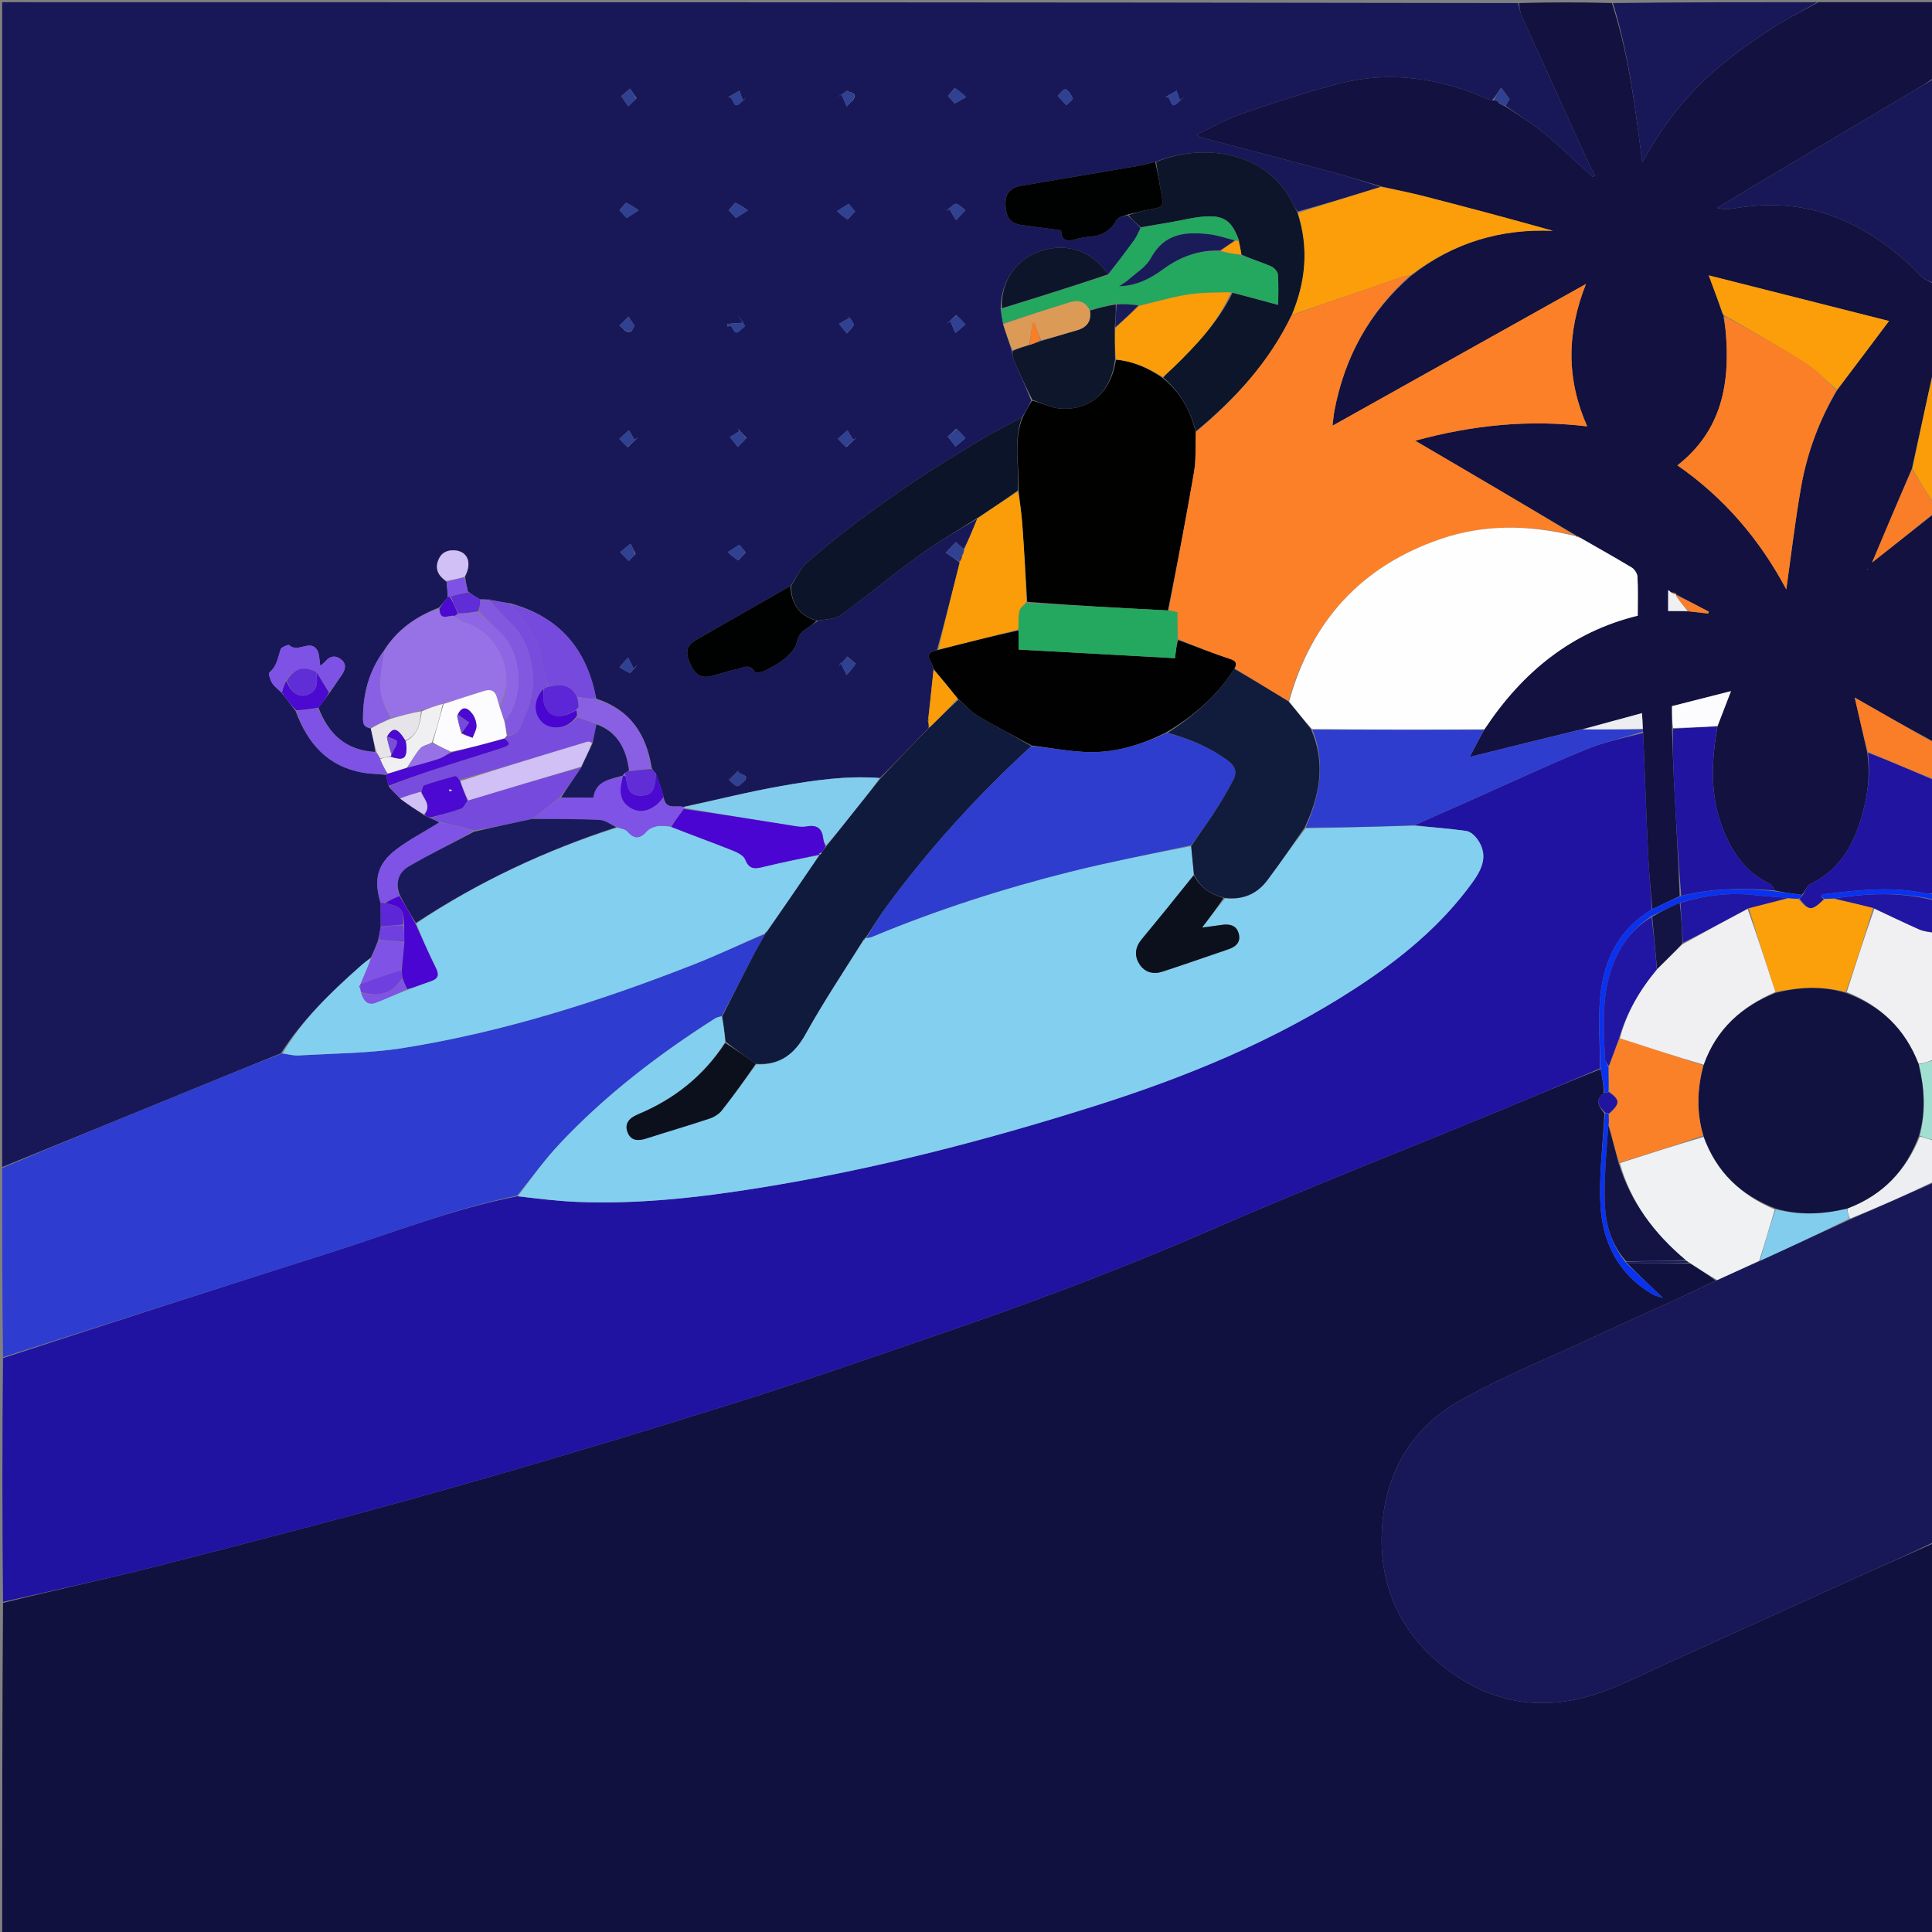 <svg version="1.1" id="Layer_1" xmlns="http://www.w3.org/2000/svg" xmlns:xlink="http://www.w3.org/1999/xlink" x="0px" y="0px"
	 width="100%" viewBox="0 0 884 884" enable-background="new 0 0 884 884" xml:space="preserve">
<rect x="0" y="0" width="884" height="884" fill="#808080" stroke="none"/>
<path fill="#11113F" opacity="1" stroke="none" 
	d="
M885,706 
	C885,765.646 885,825.291 885,884.938 
	C590.333,884.938 295.667,884.938 1,884.938 
	C1,834.561 1,784.246 1.391,733.41 
	C25.71,727.353 49.755,722.274 73.54,716.177 
	C116.488,705.167 159.43,694.078 202.096,682.037 
	C245.901,669.676 289.5,656.542 332.949,642.978 
	C364.517,633.124 395.737,622.146 427.036,611.445 
	C469.582,596.899 511.673,581.254 552.94,563.24 
	C597.271,543.887 642.357,526.267 687.085,507.823 
	C702.144,501.612 717.116,495.191 732.379,489.175 
	C733.148,492.982 733.666,496.479 733.872,500.147 
	C729.355,503.574 731.718,506.344 734.133,509.506 
	C733.381,523.821 731.558,537.8 732.327,551.634 
	C733.268,568.545 740.481,582.952 755.804,592.016 
	C757.601,593.079 759.791,593.478 760.888,593.864 
	C755.517,588.793 749.814,583.408 744.571,578.022 
	C754.345,578.017 763.66,578.014 773.306,578.093 
	C777.559,580.717 781.481,583.258 785.057,585.955 
	C778.271,589.173 771.863,592.306 765.382,595.282 
	C752.393,601.246 739.322,607.033 726.363,613.061 
	C706.932,622.099 686.975,630.224 668.326,640.673 
	C645.011,653.736 633.134,675.281 632.231,701.758 
	C631.433,725.124 640.092,745.29 658.223,760.681 
	C681.035,780.047 706.71,784.067 734.523,773.639 
	C744.617,769.855 754.282,764.922 764.122,760.466 
	C792.585,747.579 821.025,734.642 849.499,721.779 
	C861.3,716.448 873.164,711.255 885,706 
z"/>
<path fill="#181859" opacity="1" stroke="none" 
	d="
M1,534 
	C1,356.394 1,178.788 1,1 
	C232.027,1 463.054,1 694.539,1.404 
	C695.386,3.577 695.478,5.48 696.208,7.096 
	C706.505,29.899 716.881,52.667 727.268,75.429 
	C728.021,77.079 729.008,78.622 729.886,80.215 
	C729.522,80.472 729.159,80.728 728.795,80.985 
	C727.506,79.798 726.229,78.597 724.924,77.428 
	C718.394,71.576 712.065,65.475 705.253,59.971 
	C700.137,55.836 694.398,52.473 688.942,48.421 
	C689.802,46.764 690.655,45.451 690.723,45.346 
	C689.427,43.588 688.306,42.069 686.842,40.084 
	C685.711,41.86 684.421,43.885 682.755,45.899 
	C681.753,45.669 681.111,45.49 680.505,45.228 
	C658.935,35.906 636.589,32.267 613.579,38.06 
	C598.285,41.91 583.259,46.927 568.313,52.01 
	C561.367,54.372 554.896,58.133 547.552,61.567 
	C548.895,62.431 549.243,62.792 549.658,62.902 
	C568.747,67.946 587.86,72.901 606.928,78.022 
	C615.347,80.284 623.678,82.875 631.745,85.531 
	C618.945,89.509 606.448,93.273 593.686,96.823 
	C592.792,95.44 592.129,94.286 591.538,93.097 
	C579.035,67.936 548.705,65.859 528.599,74.101 
	C525.636,74.728 523.095,75.526 520.494,75.973 
	C502.718,79.024 484.927,81.983 467.148,85.015 
	C462.336,85.836 459.996,88.596 460.068,93.107 
	C460.17,99.487 462.288,102.275 467.581,102.986 
	C473.466,103.776 479.353,104.56 485.551,105.389 
	C485.545,110.348 488.352,110.596 492.162,109.479 
	C494.371,108.831 496.695,108.431 498.993,108.26 
	C504.422,107.857 508.276,105.448 510.946,100.573 
	C511.664,99.263 514.19,98.944 515.955,98.503 
	C518.02,100.55 520.016,102.265 521.902,104.312 
	C520.864,106.391 520.124,108.272 518.975,109.858 
	C515.07,115.251 511.021,120.54 506.977,125.535 
	C499.675,114.757 488.243,110.909 476.12,114.833 
	C464.973,118.441 457.897,128.7 457.853,141.35 
	C458.123,143.737 458.567,145.84 459.002,148.336 
	C460.32,152.574 461.647,156.418 462.986,160.648 
	C463.222,162.148 463.258,163.344 463.701,164.361 
	C466.423,170.601 469.237,176.802 471.869,183.322 
	C470.458,186.068 469.198,188.507 467.588,191.008 
	C460.837,194.582 454.32,197.902 448.052,201.639 
	C420.363,218.145 393.724,236.18 369.322,257.311 
	C366.166,260.044 364.406,264.391 361.678,268.113 
	C347.105,276.404 332.842,284.549 318.611,292.752 
	C314.352,295.208 313.497,298.149 315.444,302.831 
	C317.891,308.716 320.602,310.552 325.423,309.353 
	C329.286,308.393 333.054,306.992 336.951,306.243 
	C339.726,305.709 342.972,303.259 345.379,307.459 
	C345.686,307.995 348.536,307.595 349.855,306.929 
	C353.11,305.286 356.451,303.578 359.203,301.244 
	C361.484,299.309 363.94,296.662 364.564,293.93 
	C365.286,290.771 366.711,289.004 369.209,287.483 
	C370.896,286.456 372.425,285.172 374.456,284.01 
	C378.193,283.233 382.162,283.356 384.693,281.509 
	C396.844,272.641 408.397,262.952 420.576,254.126 
	C429.102,247.948 438.296,242.689 447.14,237.39 
	C445.162,242.3 443.236,246.84 440.959,251.225 
	C439.524,250.054 438.439,249.037 437.358,248.024 
	C435.735,249.735 434.392,251.151 432.723,252.912 
	C435.065,254.421 437.096,255.729 439.124,257.422 
	C435.745,270.942 432.37,284.078 428.715,297.44 
	C425.436,298.091 423.905,299.278 425.746,302.476 
	C426.38,303.577 426.71,304.853 427.146,306.479 
	C426.334,314.295 425.555,321.681 424.654,329.142 
	C424.343,329.494 424.396,329.731 424.755,330.305 
	C424.895,331.44 424.971,332.199 424.777,333.154 
	C417.347,340.901 410.187,348.451 402.56,355.997 
	C387.104,354.838 372.327,357.053 357.69,359.607 
	C342.714,362.22 327.938,365.98 312.643,369.17 
	C309.019,368.43 304.479,370.637 303.671,364.658 
	C302.536,360.799 301.315,357.342 300.07,353.901 
	C300.045,353.917 300.08,353.963 299.988,353.716 
	C299.608,353.273 299.319,353.078 298.965,352.678 
	C298.791,352.179 298.584,351.997 298.25,351.511 
	C295.751,335.858 288.297,324.689 272.797,319.654 
	C272.484,318.141 272.258,317.005 271.989,315.88 
	C267.046,295.261 254.575,281.845 233.604,276.079 
	C230.549,275.578 227.891,275.185 225.051,274.634 
	C224.571,274.301 224.26,274.277 223.555,274.317 
	C222.124,274.261 221.078,274.292 219.699,274.21 
	C217.614,273.062 215.861,272.027 214.07,270.597 
	C213.558,268.159 213.083,266.116 212.839,263.774 
	C216.183,257.48 213.902,252.215 208.03,251.831 
	C204.269,251.586 201.568,253.192 200.385,256.738 
	C199.03,260.796 200.86,263.725 204.328,266.252 
	C204.574,268.797 204.785,270.941 204.815,273.342 
	C203.467,275.067 202.299,276.535 200.763,278.04 
	C190.23,282.112 181.691,288.187 175.56,297.843 
	C168.602,307.424 165.999,317.958 166.105,329.361 
	C166.13,332.099 167.363,332.792 169.681,333.339 
	C170.515,337.17 171.275,340.573 171.617,344.02 
	C158.011,343.352 150.283,335.617 145.721,323.8 
	C147.554,321.369 149.173,319.227 150.978,316.789 
	C152.936,313.889 154.707,311.286 156.476,308.681 
	C158.166,306.194 158.598,303.636 155.972,301.628 
	C153.523,299.756 151.044,300.077 148.94,302.514 
	C148.272,303.288 147.418,303.901 146.542,304.684 
	C146.066,301.974 146.246,299.39 145.168,297.537 
	C142.056,292.188 136.246,299.007 132.382,295.184 
	C131.992,294.798 128.696,296.095 128.373,297.121 
	C127.183,300.903 126.685,304.797 123.303,307.652 
	C122.706,308.156 123.596,311.127 124.49,312.516 
	C125.619,314.271 127.454,315.571 128.995,317.038 
	C129.004,317.009 128.945,316.992 129.013,317.242 
	C129.357,317.68 129.635,317.868 129.973,318.401 
	C131.764,320.842 133.494,322.939 135.296,325.379 
	C140.779,340.333 150.072,350.721 166.096,353.533 
	C169.652,354.157 173.327,354.097 176.758,354.623 
	C176.993,356.541 177.417,358.189 178.003,360.135 
	C179.77,361.986 181.376,363.537 183.08,365.404 
	C186.696,368.089 190.214,370.458 193.993,372.997 
	C194.993,373.457 195.732,373.746 196.738,374.285 
	C198.362,375.022 199.72,375.51 200.935,376.323 
	C194.27,380.606 187.353,384.044 181.32,388.644 
	C172.578,395.31 170.887,402.472 174.157,413.321 
	C174.186,417.126 174.239,420.532 174.183,424.317 
	C173.752,426.466 173.43,428.237 172.994,430.354 
	C171.921,433.118 170.962,435.537 169.698,438.095 
	C167.747,439.637 166.079,441.014 164.465,442.449 
	C151.148,454.289 138.346,466.595 128.511,481.955 
	C113.102,488.173 98.063,494.351 83.013,500.503 
	C55.679,511.677 28.338,522.835 1,534 
M290.842,253.448 
	C289.897,251.553 288.952,249.659 288.517,248.787 
	C286.537,250.386 285.068,251.572 283.748,252.638 
	C284.745,253.649 286.13,255.053 287.755,256.699 
	C288.56,255.781 289.416,254.806 290.842,253.448 
M539.196,46.687 
	C540.033,45.942 540.871,45.197 541.708,44.452 
	C541.101,44.926 540.495,45.399 539.888,45.872 
	C539.162,43.825 538.436,41.779 537.71,39.732 
	C537.928,40.324 538.145,40.915 538.363,41.507 
	C536.58,42.521 534.797,43.534 533.014,44.548 
	C536.381,42.854 534.784,51.331 539.196,46.687 
M435.713,94.208 
	C434.798,94.951 433.882,95.694 432.967,96.437 
	C433.454,96.207 433.94,95.978 434.427,95.748 
	C435.402,97.368 436.377,98.988 437.439,100.753 
	C438.957,99.129 440.348,97.641 441.75,96.141 
	C437.563,92.739 437.563,92.739 435.713,94.208 
M489.193,42.136 
	C487.325,40.2 487.325,40.2 483.981,43.862 
	C485.275,45.272 486.531,46.642 487.904,48.14 
	C488.542,47.549 489.918,46.583 490.796,45.282 
	C491.084,44.855 490.077,43.556 489.193,42.136 
M337.919,256.337 
	C339.148,255.033 340.377,253.729 341.271,252.781 
	C339.92,251.171 338.645,249.651 338.309,249.249 
	C336.531,250.377 334.809,251.468 333.012,252.608 
	C334.563,254.048 335.931,255.318 337.919,256.337 
M437.457,144.202 
	C435.985,145.575 434.513,146.949 433.041,148.322 
	C433.639,147.851 434.238,147.38 434.837,146.91 
	C435.653,148.853 436.47,150.797 437.126,152.358 
	C438.794,150.962 440.277,149.721 441.741,148.495 
	C440.401,146.96 439.27,145.665 437.457,144.202 
M436.777,40.383 
	C435.563,41.783 434.348,43.183 433.741,43.883 
	C435.127,45.452 436.357,46.846 436.825,47.377 
	C438.237,46.574 440.08,45.528 442.021,44.424 
	C440.188,42.73 438.821,41.467 436.777,40.383 
M287.298,204.579 
	C288.792,203.16 290.287,201.742 291.781,200.324 
	C291.297,200.609 290.814,200.895 290.33,201.18 
	C289.346,199.537 288.362,197.894 287.752,196.875 
	C286.428,198.06 284.928,199.402 283.417,200.755 
	C284.357,201.833 285.493,203.136 287.298,204.579 
M437.457,196.202 
	C435.985,197.575 434.513,198.949 433.621,199.78 
	C434.987,201.5 436.215,203.045 437.206,204.291 
	C438.794,202.962 440.277,201.72 441.741,200.495 
	C440.401,198.96 439.27,197.665 437.457,196.202 
M341.577,200.319 
	C340.209,198.882 338.841,197.445 337.473,196.008 
	C337.74,196.45 338.008,196.891 338.276,197.332 
	C336.544,198.409 334.812,199.486 333.984,200.001 
	C335.171,201.471 336.346,202.927 337.579,204.454 
	C338.712,203.391 340.017,202.167 341.577,200.319 
M390.276,45.828 
	C393.119,41.911 387.745,42.396 387.744,41.437 
	C386.486,42.292 384.809,43.432 383.132,44.571 
	C383.731,44.056 384.33,43.54 384.929,43.024 
	C385.731,44.852 386.534,46.68 387.44,48.745 
	C388.198,47.878 388.936,47.033 390.276,45.828 
M387.298,204.579 
	C388.793,203.16 390.287,201.742 391.781,200.324 
	C391.297,200.609 390.814,200.895 390.33,201.18 
	C389.346,199.537 388.362,197.894 387.751,196.875 
	C386.428,198.06 384.928,199.402 383.417,200.755 
	C384.357,201.833 385.493,203.136 387.298,204.579 
M291.32,44.941 
	C290.153,43.254 288.985,41.568 288.258,40.518 
	C286.435,42.091 284.911,43.407 284.227,43.997 
	C285.197,45.379 286.337,47.002 287.459,48.6 
	C288.707,47.439 289.778,46.443 291.32,44.941 
M286.28,92.884 
	C285.258,94.058 284.237,95.232 283.427,96.162 
	C284.78,97.631 286.114,99.078 286.729,99.746 
	C288.41,98.68 290.083,97.619 292.219,96.265 
	C290.183,94.811 288.483,93.597 286.28,92.884 
M339.672,358.199 
	C344.722,354.085 336.937,354.672 337.796,352.623 
	C336.414,353.993 334.983,355.411 333.562,356.819 
	C337.302,360.355 337.302,360.355 339.672,358.199 
M339.196,46.687 
	C340.033,45.942 340.871,45.197 341.708,44.452 
	C341.101,44.925 340.494,45.399 339.888,45.872 
	C339.162,43.825 338.436,41.779 337.71,39.732 
	C337.928,40.324 338.145,40.915 338.363,41.507 
	C336.58,42.521 334.797,43.534 333.014,44.548 
	C336.084,43.513 334.88,51.118 339.196,46.687 
M285.937,151.273 
	C289.783,153.675 289.539,148.966 290.398,149.159 
	C289.359,147.57 288.32,145.982 287.58,144.849 
	C286.424,146.003 285.002,147.424 283.407,149.016 
	C283.897,149.374 284.775,150.013 285.937,151.273 
M336.28,92.884 
	C335.258,94.058 334.237,95.232 333.427,96.162 
	C334.78,97.631 336.113,99.078 336.729,99.746 
	C338.41,98.68 340.083,97.619 342.219,96.265 
	C340.178,94.808 338.481,93.595 336.28,92.884 
M339.196,150.687 
	C340.033,149.942 340.871,149.197 340.897,149.174 
	C339.652,147.349 338.523,145.694 337.395,144.038 
	C338.388,145.232 339.382,146.426 340.376,147.621 
	C337.817,147.819 335.258,148.018 332.699,148.217 
	C332.789,148.639 332.879,149.062 332.97,149.484 
	C336.084,147.513 334.88,155.118 339.196,150.687 
M387.919,100.337 
	C389.148,99.033 390.377,97.729 391.271,96.781 
	C389.92,95.171 388.645,93.651 388.309,93.249 
	C386.531,94.377 384.809,95.468 383.012,96.608 
	C384.563,98.048 385.931,99.318 387.919,100.337 
M391.449,303.65 
	C390.149,302.509 388.849,301.368 387.734,300.389 
	C386.403,301.914 385.078,303.431 383.753,304.948 
	C384.017,304.337 384.281,303.726 384.544,303.115 
	C385.465,304.974 386.385,306.833 387.373,308.828 
	C388.933,307.156 390.257,305.737 391.449,303.65 
M288.443,307.856 
	C289.516,306.667 290.589,305.479 291.661,304.291 
	C291.066,304.792 290.471,305.293 289.876,305.794 
	C288.995,304.041 288.114,302.288 287.374,300.816 
	C286.406,301.92 285.079,303.432 283.491,305.243 
	C284.568,305.991 286.252,307.16 288.443,307.856 
M389.659,146.654 
	C389.017,145.776 388.375,144.898 387.733,144.019 
	C388.051,144.487 388.37,144.954 388.688,145.422 
	C386.882,146.46 385.076,147.499 383.917,148.165 
	C384.982,149.5 386.214,151.045 387.438,152.578 
	C391.113,148.796 391.113,148.796 389.659,146.654 
z"/>
<path fill="#2013A2" opacity="1" stroke="none" 
	d="
M732.128,488.866 
	C717.116,495.191 702.144,501.612 687.085,507.823 
	C642.357,526.267 597.271,543.887 552.94,563.24 
	C511.673,581.254 469.582,596.899 427.036,611.445 
	C395.737,622.146 364.517,633.124 332.949,642.978 
	C289.5,656.542 245.901,669.676 202.096,682.037 
	C159.43,694.078 116.488,705.167 73.54,716.177 
	C49.755,722.274 25.71,727.353 1.391,732.945 
	C1,695.979 1,658.958 1.373,621.417 
	C51.716,604.912 101.669,588.875 151.662,572.966 
	C179.87,563.989 207.475,553.026 236.919,547.363 
	C246.175,548.445 255.101,549.567 264.057,549.934 
	C291.967,551.079 319.598,547.978 347.083,543.57 
	C399.582,535.15 450.931,521.883 501.56,505.84 
	C543.253,492.629 583.526,476.078 620.36,452.085 
	C640.71,438.83 659.353,423.655 673.751,403.734 
	C678.284,397.462 680.988,391.318 676.17,384.236 
	C674.968,382.468 672.836,380.489 670.9,380.21 
	C663.008,379.072 655.025,378.555 647.298,377.562 
	C654.953,374.065 662.402,370.849 669.817,367.558 
	C688.291,359.362 706.614,350.804 725.276,343.063 
	C733.768,339.54 742.918,337.603 751.845,335.413 
	C752.652,354.474 753.29,373.073 754.158,391.661 
	C754.537,399.773 755.389,407.863 755.738,416.148 
	C740.701,425.264 733.895,439.243 732.249,455.58 
	C731.142,466.568 732.096,477.763 732.128,488.866 
z"/>
<path fill="#12113F" opacity="1" stroke="none" 
	d="
M756.026,415.963 
	C755.389,407.863 754.537,399.773 754.158,391.661 
	C753.29,373.073 752.652,354.474 751.849,335.131 
	C751.718,334.204 751.66,334.025 751.682,333.444 
	C751.619,330.994 751.474,328.946 751.289,326.31 
	C741.655,328.924 732.762,331.336 723.412,333.755 
	C706.499,337.859 690.043,341.958 672.512,346.325 
	C675.036,341.491 677.009,337.714 679.223,333.71 
	C696.538,307.529 719.167,289.062 749.36,281.719 
	C749.36,275.498 749.537,269.682 749.238,263.89 
	C749.162,262.419 747.91,260.466 746.622,259.689 
	C738.806,254.975 730.823,250.537 722.711,245.781 
	C721.995,245.386 721.463,245.217 720.966,245.043 
	C721.001,245.039 720.976,245.105 720.831,244.79 
	C696.58,230.363 672.473,216.25 647.541,201.654 
	C674.068,194.407 699.688,191.921 726.237,195.092 
	C716.715,173.59 716.762,152.425 725.682,129.913 
	C686.459,151.851 648.541,173.058 609.7,194.783 
	C610.075,191.791 610.214,189.859 610.572,187.968 
	C615.208,163.432 626.608,142.706 645.767,126.085 
	C664.966,111.035 686.573,104.57 710.615,105.624 
	C691.122,100.14 671.742,94.984 652.325,89.97 
	C645.614,88.237 638.811,86.858 632.049,85.317 
	C623.678,82.875 615.347,80.284 606.928,78.022 
	C587.86,72.901 568.747,67.946 549.658,62.902 
	C549.243,62.792 548.895,62.431 547.552,61.567 
	C554.896,58.133 561.367,54.372 568.313,52.01 
	C583.259,46.927 598.285,41.91 613.579,38.06 
	C636.589,32.267 658.935,35.906 680.505,45.228 
	C681.111,45.49 681.753,45.669 683.063,45.924 
	C684.162,45.986 684.576,46.012 685.091,46.238 
	C685.369,46.691 685.595,46.883 686.025,47.294 
	C687.097,47.971 688.017,48.369 688.936,48.766 
	C694.398,52.473 700.137,55.836 705.253,59.971 
	C712.065,65.475 718.394,71.576 724.924,77.428 
	C726.229,78.597 727.506,79.798 728.795,80.985 
	C729.159,80.728 729.522,80.472 729.886,80.215 
	C729.008,78.622 728.021,77.079 727.268,75.429 
	C716.881,52.667 706.505,29.899 696.208,7.096 
	C695.478,5.48 695.386,3.577 694.999,1.404 
	C709.021,1 723.042,1 737.54,1.391 
	C745.383,25.286 748.249,49.642 751.439,74.343 
	C768.186,43.942 785.89,29.378 810.425,13.178 
	C817.3,8.639 824.791,5.034 832,1 
	C849.578,1 867.157,1 885,1 
	C885,12.353 885,23.708 884.695,35.685 
	C881.817,37.828 879.242,39.342 876.674,40.869 
	C852.691,55.127 828.705,69.377 804.733,83.653 
	C798.385,87.433 792.084,91.293 785.762,95.117 
	C788.542,95.895 790.961,95.761 793.334,95.361 
	C809.181,92.688 824.679,93.426 839.828,99.344 
	C855.002,105.273 867.721,114.596 878.907,126.282 
	C880.498,127.943 882.948,128.781 885,130 
	C885,142.688 885,155.375 884.762,168.829 
	C881.345,184.457 878.167,199.319 874.781,214.46 
	C868.297,229.611 862.022,244.483 856.574,257.395 
	C864.99,250.764 874.995,242.882 885,235 
	C885,269.688 885,304.375 884.713,339.346 
	C872.435,332.78 860.445,325.93 848.645,319.189 
	C850.571,327.631 852.43,335.777 854.354,344.33 
	C856.004,355.507 854.291,365.964 851.042,376.172 
	C847.131,388.462 840.524,398.672 828.328,404.493 
	C826.748,405.248 826.021,407.791 824.472,409.438 
	C820.089,408.852 816.131,408.334 812.125,407.46 
	C811.279,406.157 810.673,404.81 809.656,404.326 
	C798.355,398.94 792.114,389.384 787.927,378.159 
	C782.339,363.177 783.119,347.861 785.897,332.148 
	C787.936,326.845 789.857,321.866 792.032,316.23 
	C782.619,318.625 773.775,320.875 765.037,323.097 
	C765.037,326.778 765.037,329.913 765.015,333.505 
	C765.367,343.069 765.657,352.181 766.134,361.283 
	C766.982,377.474 767.944,393.659 768.549,410.019 
	C764.169,412.116 760.098,414.039 756.026,415.963 
M766.778,271.4 
	C766.132,271.285 765.487,271.17 764.303,270.818 
	C764.072,270.582 763.852,270.332 763.6,270.119 
	C763.552,270.078 763.283,270.181 763.283,270.218 
	C763.267,273.27 763.269,276.323 763.269,279.583 
	C766.636,279.583 769.43,279.583 773.01,279.781 
	C775.859,280.097 778.709,280.413 781.558,280.729 
	C781.685,280.454 781.812,280.18 781.938,279.905 
	C776.936,277.281 771.933,274.656 766.992,272.007 
	C766.992,272.007 766.989,272.074 766.778,271.4 
M788.675,144.344 
	C788.675,144.344 788.651,144.389 788.63,145.229 
	C788.944,147.2 789.375,149.161 789.556,151.144 
	C791.731,175.023 788.066,196.847 767.51,212.927 
	C788.844,227.714 805.209,246.875 817.325,269.698 
	C819.571,253.889 821.37,238.296 824.095,222.867 
	C826.854,207.245 832.318,192.443 840.816,178.186 
	C848.581,167.846 856.347,157.507 864.332,146.875 
	C837.031,139.966 809.465,132.99 781.844,126 
	C784.044,131.921 786.106,137.47 788.106,143.531 
	C788.303,143.787 788.5,144.043 788.675,144.344 
M854.186,260.407 
	C854.382,260.414 854.578,260.421 854.774,260.427 
	C854.68,260.315 854.586,260.204 854.186,260.407 
z"/>
<path fill="#181859" opacity="1" stroke="none" 
	d="
M885,705.531 
	C873.164,711.255 861.3,716.448 849.499,721.779 
	C821.025,734.642 792.585,747.579 764.122,760.466 
	C754.282,764.922 744.617,769.855 734.523,773.639 
	C706.71,784.067 681.035,780.047 658.223,760.681 
	C640.092,745.29 631.433,725.124 632.231,701.758 
	C633.134,675.281 645.011,653.736 668.326,640.673 
	C686.975,630.224 706.932,622.099 726.363,613.061 
	C739.322,607.033 752.393,601.246 765.382,595.282 
	C771.863,592.306 778.271,589.173 785.375,585.855 
	C792.344,582.701 798.651,579.802 805.321,576.877 
	C819.173,570.554 832.662,564.258 846.514,557.948 
	C859.585,552.289 872.292,546.645 885,541 
	C885,595.688 885,650.375 885,705.531 
z"/>
<path fill="#2E3DCF" opacity="1" stroke="none" 
	d="
M236.602,547.058 
	C207.475,553.026 179.87,563.989 151.662,572.966 
	C101.669,588.875 51.716,604.912 1.373,620.948 
	C1,592.312 1,563.625 1,534.469 
	C28.338,522.835 55.679,511.677 83.013,500.503 
	C98.063,494.351 113.102,488.173 128.93,482.044 
	C132.016,482.389 134.342,483.078 136.618,482.938 
	C152.693,481.953 168.952,482.009 184.789,479.467 
	C230.589,472.116 274.611,458.11 317.707,441.179 
	C328.662,436.874 339.307,431.777 350.09,427.405 
	C348.347,430.768 346.485,433.706 344.892,436.784 
	C340.044,446.148 335.299,455.566 330.171,464.958 
	C328.915,465.308 327.914,465.522 327.105,466.038 
	C301.325,482.469 277.151,500.947 256.154,523.255 
	C249.133,530.715 243.092,539.097 236.602,547.058 
z"/>
<path fill="#181859" opacity="1" stroke="none" 
	d="
M885,129.531 
	C882.948,128.781 880.498,127.943 878.907,126.282 
	C867.721,114.596 855.002,105.273 839.828,99.344 
	C824.679,93.426 809.181,92.688 793.334,95.361 
	C790.961,95.761 788.542,95.895 785.762,95.117 
	C792.084,91.293 798.385,87.433 804.733,83.653 
	C828.705,69.377 852.691,55.127 876.674,40.869 
	C879.242,39.342 881.817,37.828 884.695,36.154 
	C885,67.021 885,98.042 885,129.531 
z"/>
<path fill="#181859" opacity="1" stroke="none" 
	d="
M831.531,1 
	C824.791,5.034 817.3,8.639 810.425,13.178 
	C785.89,29.378 768.186,43.942 751.439,74.343 
	C748.249,49.642 745.383,25.286 738.008,1.391 
	C769.021,1 800.042,1 831.531,1 
z"/>
<path fill="#2114A1" opacity="1" stroke="none" 
	d="
M824.899,409.505 
	C826.021,407.791 826.748,405.248 828.328,404.493 
	C840.524,398.672 847.131,388.462 851.042,376.172 
	C854.291,365.964 856.004,355.507 854.701,344.39 
	C864.988,348.361 874.994,352.681 885,357 
	C885,374.021 885,391.042 884.571,408.545 
	C883.316,408.986 882.465,409.061 881.67,408.884 
	C866.254,405.455 850.859,407.198 835.462,409.024 
	C833.506,409.256 832.269,409.71 834.58,411.489 
	C828.66,417.371 827.512,416.462 823.363,411.201 
	C824.043,410.557 824.471,410.031 824.899,409.505 
z"/>
<path fill="#F0F0F2" opacity="1" stroke="none" 
	d="
M885,427 
	C885,446.021 885,465.042 884.678,484.698 
	C882.244,485.908 880.131,486.483 877.831,486.75 
	C871.634,470.72 860.543,460.176 844.984,453.906 
	C849.147,440.928 853.208,428.332 857.634,415.803 
	C864.694,419.014 871.346,422.257 878.111,425.241 
	C880.25,426.184 882.695,426.433 885,427 
z"/>
<path fill="#F97E27" opacity="1" stroke="none" 
	d="
M885,356.532 
	C874.994,352.681 864.988,348.361 854.635,343.982 
	C852.43,335.777 850.571,327.631 848.645,319.189 
	C860.445,325.93 872.435,332.78 884.713,339.815 
	C885,345.355 885,350.71 885,356.532 
z"/>
<path fill="#EDEEF1" opacity="1" stroke="none" 
	d="
M885,540.532 
	C872.292,546.645 859.585,552.289 846.47,557.591 
	C845.711,555.864 845.359,554.481 845.326,552.935 
	C861.458,546.803 872.098,535.708 878.464,520.022 
	C880.887,520.685 882.944,521.342 885,522 
	C885,528.021 885,534.042 885,540.532 
z"/>
<path fill="#F97E27" opacity="1" stroke="none" 
	d="
M885,234.6 
	C874.995,242.882 864.99,250.764 856.574,257.395 
	C862.022,244.483 868.297,229.611 874.806,214.809 
	C878.359,220.253 881.68,225.626 885,231 
	C885,232.067 885,233.133 885,234.6 
z"/>
<path fill="#2115A3" opacity="1" stroke="none" 
	d="
M885,426.534 
	C882.695,426.433 880.25,426.184 878.111,425.241 
	C871.346,422.257 864.694,419.014 857.359,415.55 
	C850.836,413.894 844.952,412.558 839.472,411.115 
	C854.98,408.521 870.036,408.183 885,412 
	C885,416.689 885,421.379 885,426.534 
z"/>
<path fill="#FA9D09" opacity="1" stroke="none" 
	d="
M885,230.531 
	C881.68,225.626 878.359,220.253 875.014,214.53 
	C878.167,199.319 881.345,184.457 884.762,169.297 
	C885,189.354 885,209.708 885,230.531 
z"/>
<path fill="#A1DFD0" opacity="1" stroke="none" 
	d="
M885,521.531 
	C882.944,521.342 880.887,520.685 878.425,519.618 
	C881.285,508.491 880.511,497.774 878.019,487.057 
	C880.131,486.483 882.244,485.908 884.678,485.167 
	C885,497.021 885,509.042 885,521.531 
z"/>
<path fill="#0932EE" opacity="1" stroke="none" 
	d="
M885,411.625 
	C870.036,408.183 854.98,408.521 839.043,411.115 
	C837.076,411.236 835.942,411.249 834.808,411.262 
	C832.269,409.71 833.506,409.256 835.462,409.024 
	C850.859,407.198 866.254,405.455 881.67,408.884 
	C882.465,409.061 883.316,408.986 884.571,409.014 
	C885,409.75 885,410.5 885,411.625 
z"/>
<path fill="#F0F1F3" opacity="1" stroke="none" 
	d="
M804.958,576.904 
	C798.651,579.802 792.344,582.701 785.719,585.699 
	C781.481,583.258 777.559,580.717 773.197,577.865 
	C772.32,577.32 771.884,577.087 771.278,576.549 
	C756.855,564.442 746.178,550.177 741.205,532.167 
	C754.151,528.02 766.704,523.96 779.47,520.23 
	C785.427,536.435 796.61,546.881 812.073,553.431 
	C809.69,561.517 807.324,569.21 804.958,576.904 
z"/>
<path fill="#0932EE" opacity="1" stroke="none" 
	d="
M824.472,409.438 
	C824.471,410.031 824.043,410.557 822.944,411.204 
	C820.936,411.248 819.599,411.171 817.868,410.898 
	C812.872,410.364 808.249,410.201 803.672,409.651 
	C791.819,408.226 780.278,409.597 768.562,413.079 
	C764.128,415.054 760.058,417.032 755.684,419.147 
	C748.158,424.116 742.823,430.539 739.258,438.442 
	C732.582,453.241 733.657,468.879 734.392,484.46 
	C734.449,485.67 735.376,486.838 735.951,488.436 
	C736.051,492.361 736.097,495.875 735.931,499.544 
	C735.207,499.791 734.696,499.884 734.184,499.976 
	C733.666,496.479 733.148,492.982 732.379,489.175 
	C732.096,477.763 731.142,466.568 732.249,455.58 
	C733.895,439.243 740.701,425.264 755.738,416.148 
	C760.098,414.039 764.169,412.116 768.96,410.074 
	C783.697,406.317 797.895,406.269 812.173,407.817 
	C816.131,408.334 820.089,408.852 824.472,409.438 
z"/>
<path fill="#0932EE" opacity="1" stroke="none" 
	d="
M744.111,578.023 
	C749.814,583.408 755.517,588.793 760.888,593.864 
	C759.791,593.478 757.601,593.079 755.804,592.016 
	C740.481,582.952 733.268,568.545 732.327,551.634 
	C731.558,537.8 733.381,523.821 734.387,509.487 
	C735.191,509.226 735.664,509.384 736.118,509.991 
	C736.152,511.87 736.204,513.301 735.907,514.992 
	C735.072,527.148 733.87,539.073 734.328,550.933 
	C734.692,560.335 737.308,569.58 743.706,577.421 
	C743.802,577.646 744.111,578.023 744.111,578.023 
z"/>
<path fill="#2114A1" opacity="1" stroke="none" 
	d="
M736.136,509.543 
	C735.664,509.384 735.191,509.226 734.465,509.086 
	C731.718,506.344 729.355,503.574 733.872,500.147 
	C734.696,499.884 735.207,499.791 736.204,499.7 
	C741.447,503.418 741.361,504.956 736.136,509.543 
z"/>
<path fill="#191A5B" opacity="1" stroke="none" 
	d="
M744.571,578.022 
	C744.111,578.023 743.802,577.646 744.208,577.357 
	C753.558,576.997 762.503,576.925 771.448,576.853 
	C771.884,577.087 772.32,577.32 772.865,577.782 
	C763.66,578.014 754.345,578.017 744.571,578.022 
z"/>
<path fill="#83CFF0" opacity="1" stroke="none" 
	d="
M350.094,427.044 
	C339.307,431.777 328.662,436.874 317.707,441.179 
	C274.611,458.11 230.589,472.116 184.789,479.467 
	C168.952,482.009 152.693,481.953 136.618,482.938 
	C134.342,483.078 132.016,482.389 129.295,481.994 
	C138.346,466.595 151.148,454.289 164.465,442.449 
	C166.079,441.014 167.747,439.637 169.66,438.46 
	C168.308,442.467 166.687,446.248 164.987,450.196 
	C164.909,450.363 164.859,450.73 164.665,450.885 
	C164.411,451.194 164.26,451.391 164.308,451.495 
	C164.441,451.782 164.657,452.03 164.869,452.577 
	C164.998,453.224 165.098,453.588 165.267,454.309 
	C166.435,458.114 168.342,460.262 172.286,458.678 
	C176.876,456.835 181.421,454.881 186.358,452.944 
	C190.106,451.615 193.441,450.192 196.871,449.054 
	C200.273,447.925 201.179,446.34 199.428,442.866 
	C196.104,436.267 193.218,429.448 190.457,422.522 
	C219.078,403.319 249.66,389.075 282.449,378.685 
	C284.208,379.166 286.09,379.331 286.979,380.357 
	C290.103,383.964 292.742,383.989 295.844,380.471 
	C296.943,379.225 298.85,378.362 300.525,378.041 
	C302.578,377.649 304.775,378.009 307.12,378.334 
	C316.614,382.096 325.939,385.464 335.151,389.116 
	C337.352,389.988 340.245,391.393 340.971,393.269 
	C342.944,398.366 346.085,397.437 349.997,396.483 
	C358.292,394.461 366.675,392.802 374.942,391.328 
	C366.927,403.164 358.993,414.667 350.812,426.22 
	C350.384,426.537 350.202,426.802 350.031,427.04 
	C350.042,427.012 350.094,427.044 350.094,427.044 
z"/>
<path fill="#010100" opacity="1" stroke="none" 
	d="
M467.938,190.946 
	C469.198,188.507 470.458,186.068 472.247,183.316 
	C476.612,184.332 480.365,186.42 484.299,186.85 
	C496.938,188.235 508.145,181.086 510.612,164.535 
	C518.766,165.316 525.554,168.478 532.092,173.042 
	C540.197,179.511 544.642,187.843 547.153,197.755 
	C546.905,204.086 547.338,210.134 546.345,215.938 
	C542.727,237.078 538.633,258.137 534.388,279.312 
	C512.721,278.208 491.384,277.019 470.035,275.392 
	C469.276,263.236 468.603,251.511 467.747,239.799 
	C467.378,234.745 466.63,229.719 466.051,224.233 
	C466.446,212.826 463.608,201.68 467.938,190.946 
z"/>
<path fill="#101A3C" opacity="1" stroke="none" 
	d="
M351.059,426.169 
	C358.993,414.667 366.927,403.164 374.915,391.333 
	C374.968,391.004 374.981,391.058 375.188,390.976 
	C375.686,390.73 375.823,390.482 376.005,389.928 
	C376.779,388.931 377.355,388.155 378.187,387.135 
	C381.809,382.607 385.15,378.304 388.546,374.044 
	C393.352,368.013 398.198,362.013 403.027,356 
	C410.187,348.451 417.347,340.901 425.077,333.018 
	C429.862,328.447 434.077,324.209 438.558,320.152 
	C441.844,322.872 444.592,325.869 447.939,327.857 
	C455.81,332.53 463.966,336.721 471.854,341.397 
	C447.31,363.898 425.225,388.201 405.658,414.764 
	C402.25,419.391 399.271,424.335 396.058,429.112 
	C396.024,429.091 396.101,429.065 395.837,429.12 
	C395.407,429.483 395.241,429.79 394.863,430.356 
	C385.925,444.753 376.704,458.617 368.652,473.13 
	C363.466,482.479 356.715,487.52 345.791,486.768 
	C341.067,483.343 336.567,480.187 332.052,476.61 
	C331.529,472.447 331.021,468.705 330.514,464.963 
	C335.299,455.566 340.044,446.148 344.892,436.784 
	C346.485,433.706 348.347,430.768 350.09,427.405 
	C350.094,427.044 350.042,427.012 350.294,427.029 
	C350.716,426.754 350.888,426.462 351.059,426.169 
z"/>
<path fill="#010101" opacity="1" stroke="none" 
	d="
M472.007,341.107 
	C463.966,336.721 455.81,332.53 447.939,327.857 
	C444.592,325.869 441.844,322.872 438.418,319.834 
	C434.401,314.906 430.79,310.478 427.179,306.05 
	C426.71,304.853 426.38,303.577 425.746,302.476 
	C423.905,299.278 425.436,298.091 429.125,297.428 
	C441.856,294.133 453.898,291.076 466.013,288.469 
	C466.086,291.529 466.086,294.138 466.086,297.211 
	C490.242,298.542 513.906,299.846 537.617,301.152 
	C538.022,297.883 538.344,295.283 539.034,292.839 
	C547.311,295.902 555.165,298.978 563.162,301.622 
	C565.909,302.53 565.864,303.834 564.788,306.06 
	C556.796,318.456 546.233,327.647 533.63,335.087 
	C521.757,341.063 509.581,344.704 496.571,344.069 
	C488.354,343.668 480.193,342.134 472.007,341.107 
z"/>
<path fill="#0D152A" opacity="1" stroke="none" 
	d="
M547.179,197.359 
	C544.642,187.843 540.197,179.511 532.285,172.778 
	C533.787,170.905 535.335,169.65 536.757,168.266 
	C547.243,158.064 557.318,147.533 563.936,133.962 
	C571.113,135.769 577.907,137.616 584.843,139.502 
	C584.843,134.831 585.082,130.177 584.695,125.576 
	C584.582,124.228 582.937,122.459 581.569,121.867 
	C577.159,119.962 572.551,118.515 568.026,116.506 
	C567.644,114.155 567.254,112.19 566.874,109.856 
	C563.847,101.495 560.342,98.624 552.111,99.016 
	C546.567,99.279 541.083,100.775 535.571,101.709 
	C531.052,102.474 526.532,103.223 522.012,103.979 
	C520.016,102.265 518.02,100.55 516.353,98.393 
	C520.672,97.054 524.633,95.965 528.665,95.323 
	C531.774,94.828 532.28,93.342 531.737,90.547 
	C530.678,85.095 529.892,79.591 528.993,74.109 
	C548.705,65.859 579.035,67.936 591.538,93.097 
	C592.129,94.286 592.792,95.44 593.624,97.228 
	C598.955,113.583 597.443,128.935 590.955,144.302 
	C580.617,165.805 565.096,182.572 547.179,197.359 
z"/>
<path fill="#0C142A" opacity="1" stroke="none" 
	d="
M467.588,191.008 
	C463.608,201.68 466.446,212.826 465.734,224.413 
	C459.343,229.033 453.267,233.026 447.191,237.019 
	C438.296,242.689 429.102,247.948 420.576,254.126 
	C408.397,262.952 396.844,272.641 384.693,281.509 
	C382.162,283.356 378.193,283.233 374.083,284.008 
	C365.755,281.784 362.046,276.521 361.999,267.991 
	C364.406,264.391 366.166,260.044 369.322,257.311 
	C393.724,236.18 420.363,218.145 448.052,201.639 
	C454.32,197.902 460.837,194.582 467.588,191.008 
z"/>
<path fill="#FB9E09" opacity="1" stroke="none" 
	d="
M591.155,144.01 
	C597.443,128.935 598.955,113.583 593.889,97.442 
	C606.448,93.273 618.945,89.509 631.745,85.531 
	C638.811,86.858 645.614,88.237 652.325,89.97 
	C671.742,94.984 691.122,100.14 710.615,105.624 
	C686.573,104.57 664.966,111.035 645.337,126.039 
	C643.783,126.215 642.925,126.204 642.162,126.465 
	C625.153,132.295 608.155,138.155 591.155,144.01 
z"/>
<path fill="#24A75F" opacity="1" stroke="none" 
	d="
M568.019,116.892 
	C572.551,118.515 577.159,119.962 581.569,121.867 
	C582.937,122.459 584.582,124.228 584.695,125.576 
	C585.082,130.177 584.843,134.831 584.843,139.502 
	C577.907,137.616 571.113,135.769 563.571,133.692 
	C556.302,133.867 549.701,133.774 543.282,134.809 
	C535.844,136.009 528.566,138.202 520.895,139.725 
	C517.346,139.274 514.122,139.061 510.501,138.862 
	C506.335,139.942 502.565,141.007 498.546,141.828 
	C496.422,137.697 493.167,137.193 489.533,138.31 
	C479.336,141.446 469.182,144.722 459.011,147.943 
	C458.567,145.84 458.123,143.737 458.241,141.327 
	C474.878,135.97 490.953,130.919 507.027,125.869 
	C511.021,120.54 515.07,115.251 518.975,109.858 
	C520.124,108.272 520.864,106.391 521.902,104.312 
	C526.532,103.223 531.052,102.474 535.571,101.709 
	C541.083,100.775 546.567,99.279 552.111,99.016 
	C560.342,98.624 563.847,101.495 566.614,109.851 
	C566.002,110.188 565.658,110.161 564.933,109.991 
	C560.859,108.95 557.211,107.68 553.464,107.222 
	C542.576,105.892 532.715,106.71 526.567,118.154 
	C524.422,122.148 519.84,124.86 516.277,128.052 
	C515.013,129.184 513.47,130.002 512.054,130.963 
	C519.839,130.778 526.281,127.522 532.116,123.238 
	C539.898,117.524 548.315,114.332 558.408,115.027 
	C561.859,115.713 564.939,116.302 568.019,116.892 
z"/>
<path fill="#9772E7" opacity="1" stroke="none" 
	d="
M175.852,297.648 
	C181.691,288.187 190.23,282.112 200.757,278.456 
	C201.242,284.784 205.6,281.016 208.036,282.193 
	C209.84,283.361 211.52,284.302 213.311,284.924 
	C228.864,290.324 236.285,308.652 228.554,323.005 
	C227.106,319.4 227.501,314.32 221.464,316.16 
	C215.285,318.044 209.157,320.097 202.623,322.046 
	C199.161,323.034 196.084,324.053 192.618,325.047 
	C187.81,326.29 183.391,327.558 178.925,328.481 
	C175.299,322.55 173.176,316.555 174.015,309.821 
	C174.523,305.75 175.233,301.705 175.852,297.648 
z"/>
<path fill="#FA9D09" opacity="1" stroke="none" 
	d="
M447.14,237.39 
	C453.267,233.026 459.343,229.033 465.737,224.86 
	C466.63,229.719 467.378,234.745 467.747,239.799 
	C468.603,251.511 469.276,263.236 469.624,275.458 
	C468.267,277.159 466.735,278.243 466.474,279.577 
	C465.936,282.321 466.078,285.197 465.94,288.019 
	C453.898,291.076 441.856,294.133 429.405,297.202 
	C432.37,284.078 435.745,270.942 439.097,257.407 
	C439.073,257.008 439.04,257.061 439.33,256.871 
	C439.873,255.79 440.126,254.898 440.588,253.804 
	C440.968,252.861 441.139,252.121 441.31,251.38 
	C443.236,246.84 445.162,242.3 447.14,237.39 
z"/>
<path fill="#000101" opacity="1" stroke="none" 
	d="
M528.599,74.101 
	C529.892,79.591 530.678,85.095 531.737,90.547 
	C532.28,93.342 531.774,94.828 528.665,95.323 
	C524.633,95.965 520.672,97.054 516.284,98.06 
	C514.19,98.944 511.664,99.263 510.946,100.573 
	C508.276,105.448 504.422,107.857 498.993,108.26 
	C496.695,108.431 494.371,108.831 492.162,109.479 
	C488.352,110.596 485.545,110.348 485.551,105.389 
	C479.353,104.56 473.466,103.776 467.581,102.986 
	C462.288,102.275 460.17,99.487 460.068,93.107 
	C459.996,88.596 462.336,85.836 467.148,85.015 
	C484.927,81.983 502.718,79.024 520.494,75.973 
	C523.095,75.526 525.636,74.728 528.599,74.101 
z"/>
<path fill="#0E162B" opacity="1" stroke="none" 
	d="
M498.794,142.072 
	C502.565,141.007 506.335,139.942 510.525,139.294 
	C510.651,143.098 510.359,146.486 510.037,150.344 
	C510.074,155.362 510.138,159.908 510.203,164.454 
	C508.145,181.086 496.938,188.235 484.299,186.85 
	C480.365,186.42 476.612,184.332 472.398,183.009 
	C469.237,176.802 466.423,170.601 463.701,164.361 
	C463.258,163.344 463.222,162.148 463.366,160.566 
	C466.134,159.32 468.534,158.542 471.287,157.775 
	C473.102,157.185 474.565,156.583 476.416,155.996 
	C482.034,154.395 487.229,152.652 492.504,151.2 
	C497.285,149.884 499.539,147.074 498.794,142.072 
z"/>
<path fill="#000101" opacity="1" stroke="none" 
	d="
M361.678,268.113 
	C362.046,276.521 365.755,281.784 373.652,284 
	C372.425,285.172 370.896,286.456 369.209,287.483 
	C366.711,289.004 365.286,290.771 364.564,293.93 
	C363.94,296.662 361.484,299.309 359.203,301.244 
	C356.451,303.578 353.11,305.286 349.855,306.929 
	C348.536,307.595 345.686,307.995 345.379,307.459 
	C342.972,303.259 339.726,305.709 336.951,306.243 
	C333.054,306.992 329.286,308.393 325.423,309.353 
	C320.602,310.552 317.891,308.716 315.444,302.831 
	C313.497,298.149 314.352,295.208 318.611,292.752 
	C332.842,284.549 347.105,276.404 361.678,268.113 
z"/>
<path fill="#82CDEE" opacity="1" stroke="none" 
	d="
M402.56,355.997 
	C398.198,362.013 393.352,368.013 388.546,374.044 
	C385.15,378.304 381.809,382.607 377.938,386.827 
	C377.185,385.799 376.823,384.849 376.71,383.871 
	C376.177,379.218 374.049,377.228 369.046,378.142 
	C366.378,378.629 363.437,377.919 360.662,377.482 
	C344.774,374.976 328.899,372.39 313.054,369.685 
	C313.088,369.539 313.074,369.239 313.074,369.239 
	C327.938,365.98 342.714,362.22 357.69,359.607 
	C372.327,357.053 387.104,354.838 402.56,355.997 
z"/>
<path fill="#784CDD" opacity="1" stroke="none" 
	d="
M182.982,365.089 
	C181.376,363.537 179.77,361.986 178.111,359.797 
	C185.019,356.767 191.95,354.282 198.948,352.004 
	C209.156,348.681 219.434,345.573 229.636,342.234 
	C233.543,340.955 233.636,340.271 231.015,337.732 
	C231.278,337.23 231.52,337.036 232.215,336.939 
	C238.333,336.084 238.53,330.632 240.398,326.918 
	C247.292,313.208 243.397,293.798 233.487,284.905 
	C230.102,281.867 227.152,278.343 224.313,274.991 
	C224.826,274.892 225.029,274.842 225.233,274.792 
	C227.891,275.185 230.549,275.578 233.652,276.409 
	C234.537,277.532 234.897,278.288 235.428,278.894 
	C241.927,286.305 247.463,294.128 248.399,304.443 
	C248.693,307.678 250.089,310.814 250.804,314.234 
	C250.074,314.662 249.52,314.852 248.65,315.192 
	C243.915,320.238 243.922,326.733 248.349,330.737 
	C251.587,333.667 259.372,334.373 264.155,328.179 
	C267.268,329.326 270.139,330.184 272.932,331.424 
	C272.274,334.511 271.695,337.215 270.881,339.646 
	C270.002,339.371 269.31,339.213 268.72,339.391 
	C249.324,345.242 229.939,351.126 210.354,356.718 
	C209.546,355.963 208.8,354.984 208.345,355.104 
	C203.569,356.365 198.807,357.704 194.136,359.297 
	C193.447,359.532 193.249,361.205 192.472,362.274 
	C189.074,363.253 186.028,364.171 182.982,365.089 
z"/>
<path fill="#764ADC" opacity="1" stroke="none" 
	d="
M201.078,375.998 
	C199.72,375.51 198.362,375.022 197.186,374.279 
	C201.894,372.726 206.489,371.617 210.904,370.012 
	C212.171,369.552 212.92,367.663 214.26,366.239 
	C231.714,360.966 248.814,355.881 265.966,351.169 
	C262.779,355.979 259.54,360.419 255.978,365.008 
	C251.776,368.311 247.897,371.464 243.609,374.716 
	C234.509,376.651 225.818,378.486 216.873,379.994 
	C211.439,378.445 206.259,377.221 201.078,375.998 
z"/>
<path fill="#0D152A" opacity="1" stroke="none" 
	d="
M506.977,125.535 
	C490.953,130.919 474.878,135.97 458.416,141.043 
	C457.897,128.7 464.973,118.441 476.12,114.833 
	C488.243,110.909 499.675,114.757 506.977,125.535 
z"/>
<path fill="#7F53E5" opacity="1" stroke="none" 
	d="
M244.019,374.617 
	C247.897,371.464 251.776,368.311 256.421,365.048 
	C261.953,364.937 266.719,364.937 271.454,364.937 
	C272.669,356.979 279.333,356.628 284.936,355.252 
	C284.598,357.437 284.057,359.195 283.961,360.976 
	C283.732,365.182 285.595,368.328 289.409,370.141 
	C293.27,371.976 296.819,370.87 300.038,368.501 
	C301.352,367.534 302.41,366.218 303.585,365.06 
	C304.479,370.637 309.019,368.43 312.643,369.17 
	C313.074,369.239 313.088,369.539 312.917,370.003 
	C310.801,372.993 308.855,375.519 306.91,378.044 
	C304.775,378.009 302.578,377.649 300.525,378.041 
	C298.85,378.362 296.943,379.225 295.844,380.471 
	C292.742,383.989 290.103,383.964 286.979,380.357 
	C286.09,379.331 284.208,379.166 282.238,378.399 
	C279.255,377.134 276.852,375.275 274.367,375.159 
	C264.265,374.687 254.137,374.751 244.019,374.617 
z"/>
<path fill="#764ADC" opacity="1" stroke="none" 
	d="
M250.981,313.995 
	C250.089,310.814 248.693,307.678 248.399,304.443 
	C247.463,294.128 241.927,286.305 235.428,278.894 
	C234.897,278.288 234.537,277.532 234.048,276.516 
	C254.575,281.845 267.046,295.261 271.989,315.88 
	C272.258,317.005 272.484,318.141 272.403,319.634 
	C269.414,319.679 266.753,319.362 263.931,318.727 
	C260.899,312.905 256.102,312.98 250.981,313.995 
z"/>
<path fill="#7F53E5" opacity="1" stroke="none" 
	d="
M200.935,376.323 
	C206.259,377.221 211.439,378.445 216.629,380.24 
	C206.738,385.989 196.647,390.841 187.016,396.479 
	C182.129,399.34 180.741,404.369 182.755,409.99 
	C180.245,411.027 178.099,411.997 175.658,412.963 
	C174.969,412.947 174.575,412.935 174.181,412.922 
	C170.887,402.472 172.578,395.31 181.32,388.644 
	C187.353,384.044 194.27,380.606 200.935,376.323 
z"/>
<path fill="#DC9A57" opacity="1" stroke="none" 
	d="
M470.935,157.764 
	C468.534,158.542 466.134,159.32 463.353,160.18 
	C461.647,156.418 460.32,152.574 459.002,148.336 
	C469.182,144.722 479.336,141.446 489.533,138.31 
	C493.167,137.193 496.422,137.697 498.546,141.828 
	C499.539,147.074 497.285,149.884 492.504,151.2 
	C487.229,152.652 482.034,154.395 476.362,155.625 
	C475.089,152.741 474.257,150.243 473.426,147.745 
	C473.093,147.76 472.761,147.775 472.429,147.79 
	C471.931,151.115 471.433,154.439 470.935,157.764 
z"/>
<path fill="#7E52E4" opacity="1" stroke="none" 
	d="
M145.505,324.088 
	C150.283,335.617 158.011,343.352 171.859,344.211 
	C172.999,345.242 173.479,346.126 173.971,347.362 
	C174.996,349.771 176.01,351.826 177.041,354.005 
	C177.057,354.129 176.947,354.353 176.947,354.353 
	C173.327,354.097 169.652,354.157 166.096,353.533 
	C150.072,350.721 140.779,340.333 135.65,325.387 
	C139.123,324.731 142.314,324.409 145.505,324.088 
z"/>
<path fill="#8960E3" opacity="1" stroke="none" 
	d="
M264.091,319.045 
	C266.753,319.362 269.414,319.679 272.47,320.015 
	C288.297,324.689 295.751,335.858 297.861,351.402 
	C294.239,352.102 290.978,352.495 287.813,352.505 
	C286.495,342.586 282.466,334.896 273.01,331.042 
	C270.139,330.184 267.268,329.326 264.195,327.82 
	C263.995,326.449 263.995,325.725 264.009,324.793 
	C264.023,324.584 264.006,324.166 264.204,324.028 
	C264.682,323.695 264.845,323.428 264.896,322.742 
	C264.632,321.277 264.362,320.161 264.091,319.045 
z"/>
<path fill="#8258E1" opacity="1" stroke="none" 
	d="
M224.003,275.041 
	C227.152,278.343 230.102,281.867 233.487,284.905 
	C243.397,293.798 247.292,313.208 240.398,326.918 
	C238.53,330.632 238.333,336.084 232.263,336.56 
	C231.568,334.198 231.206,332.223 231.015,329.925 
	C239.819,319.226 239.091,299.885 229.597,290.139 
	C226.187,286.638 222.539,283.369 219.172,279.666 
	C219.573,277.667 219.802,275.995 220.031,274.324 
	C221.078,274.292 222.124,274.261 223.562,274.476 
	C223.954,274.723 224.003,275.041 224.003,275.041 
z"/>
<path fill="#7E52E4" opacity="1" stroke="none" 
	d="
M128.985,317.067 
	C127.454,315.571 125.619,314.271 124.49,312.516 
	C123.596,311.127 122.706,308.156 123.303,307.652 
	C126.685,304.797 127.183,300.903 128.373,297.121 
	C128.696,296.095 131.992,294.798 132.382,295.184 
	C136.246,299.007 142.056,292.188 145.168,297.537 
	C146.246,299.39 146.066,301.974 146.542,304.684 
	C147.418,303.901 148.272,303.288 148.94,302.514 
	C151.044,300.077 153.523,299.756 155.972,301.628 
	C158.598,303.636 158.166,306.194 156.476,308.681 
	C154.707,311.286 152.936,313.889 150.723,316.543 
	C148.513,313.662 146.745,310.731 144.775,307.491 
	C138.749,304.635 135.228,305.62 130.741,311.231 
	C129.99,313.344 129.488,315.205 128.985,317.067 
z"/>
<path fill="#4C09D1" opacity="1" stroke="none" 
	d="
M213.907,366.429 
	C212.92,367.663 212.171,369.552 210.904,370.012 
	C206.489,371.617 201.894,372.726 196.92,374.03 
	C195.732,373.746 194.993,373.457 194.281,372.773 
	C197.566,368.443 193.854,365.523 192.824,362.212 
	C193.249,361.205 193.447,359.532 194.136,359.297 
	C198.807,357.704 203.569,356.365 208.345,355.104 
	C208.8,354.984 209.546,355.963 210.414,357.11 
	C211.751,360.669 212.829,363.549 213.907,366.429 
M206.889,361.428 
	C206.466,361.345 206.043,361.25 205.616,361.211 
	C205.59,361.208 205.524,361.652 205.477,361.888 
	C205.942,361.938 206.406,361.987 206.889,361.428 
z"/>
<path fill="#7F53E5" opacity="1" stroke="none" 
	d="
M165.066,450.028 
	C166.687,446.248 168.308,442.467 169.967,438.321 
	C170.962,435.537 171.921,433.118 173.429,430.348 
	C177.65,430.334 181.319,430.669 185.008,431.457 
	C184.619,435.916 184.21,439.923 183.433,443.961 
	C177.066,446.004 171.066,448.016 165.066,450.028 
z"/>
<path fill="#4C09D1" opacity="1" stroke="none" 
	d="
M230.922,337.949 
	C233.636,340.271 233.543,340.955 229.636,342.234 
	C219.434,345.573 209.156,348.681 198.948,352.004 
	C191.95,354.282 185.019,356.767 177.95,359.498 
	C177.417,358.189 176.993,356.541 176.758,354.623 
	C176.947,354.353 177.057,354.129 177.418,354.069 
	C180.602,353.071 183.426,352.133 186.638,351.183 
	C191.626,349.853 196.263,348.653 200.802,347.155 
	C202.653,346.544 204.292,345.286 206.463,344.35 
	C214.907,342.234 222.914,340.092 230.922,337.949 
z"/>
<path fill="#8960E3" opacity="1" stroke="none" 
	d="
M175.56,297.843 
	C175.233,301.705 174.523,305.75 174.015,309.821 
	C173.176,316.555 175.299,322.55 178.564,328.582 
	C175.369,330.323 172.488,331.617 169.607,332.911 
	C167.363,332.792 166.13,332.099 166.105,329.361 
	C165.999,317.958 168.602,307.424 175.56,297.843 
z"/>
<path fill="#E6E4E8" opacity="1" stroke="none" 
	d="
M169.681,333.339 
	C172.488,331.617 175.369,330.323 178.611,328.927 
	C183.391,327.558 187.81,326.29 192.613,325.447 
	C192.2,331.167 191.183,336.339 185.485,338.831 
	C181.811,332.911 179.831,332.503 177.001,337.232 
	C177.546,340.03 178.261,342.53 179.011,345.277 
	C179.047,345.524 178.903,346.003 178.544,346.048 
	C176.775,346.398 175.367,346.704 173.958,347.009 
	C173.479,346.126 172.999,345.242 172.277,344.167 
	C171.275,340.573 170.515,337.17 169.681,333.339 
z"/>
<path fill="#FA9D09" opacity="1" stroke="none" 
	d="
M427.146,306.479 
	C430.79,310.478 434.401,314.906 438.152,319.653 
	C434.077,324.209 429.862,328.447 425.347,332.821 
	C424.971,332.199 424.895,331.44 424.838,330.096 
	C424.856,329.51 424.777,329.066 424.777,329.066 
	C425.555,321.681 426.334,314.295 427.146,306.479 
z"/>
<path fill="#D0C0F6" opacity="1" stroke="none" 
	d="
M204.293,265.852 
	C200.86,263.725 199.03,260.796 200.385,256.738 
	C201.568,253.192 204.269,251.586 208.03,251.831 
	C213.902,252.215 216.183,257.48 212.542,263.931 
	C209.441,264.875 206.867,265.364 204.293,265.852 
z"/>
<path fill="#4C09D1" opacity="1" stroke="none" 
	d="
M144.976,307.8 
	C146.745,310.731 148.513,313.662 150.536,316.839 
	C149.173,319.227 147.554,321.369 145.721,323.8 
	C142.314,324.409 139.123,324.731 135.578,325.044 
	C133.494,322.939 131.764,320.842 129.891,318.158 
	C129.48,317.378 129.213,317.185 128.945,316.992 
	C128.945,316.992 129.004,317.009 128.995,317.038 
	C129.488,315.205 129.99,313.344 131.006,311.474 
	C133.26,317.538 137.722,319.963 142.113,317.242 
	C145.85,314.927 144.941,311.225 144.976,307.8 
z"/>
<path fill="#4C09D1" opacity="1" stroke="none" 
	d="
M303.671,364.658 
	C302.41,366.218 301.352,367.534 300.038,368.501 
	C296.819,370.87 293.27,371.976 289.409,370.141 
	C285.595,368.328 283.732,365.182 283.961,360.976 
	C284.057,359.195 284.598,357.437 284.957,355.28 
	C284.977,354.891 284.949,354.956 285.211,354.993 
	C285.65,355.021 285.827,355.012 286.275,355.27 
	C287.201,359.557 287.011,364.106 293.132,364.047 
	C298.265,363.997 299.84,361.862 300.094,353.884 
	C301.315,357.342 302.536,360.799 303.671,364.658 
z"/>
<path fill="#612DD7" opacity="1" stroke="none" 
	d="
M300.07,353.901 
	C299.84,361.862 298.265,363.997 293.132,364.047 
	C287.011,364.106 287.201,359.557 286.265,354.98 
	C285.979,354.231 285.976,354.038 286.094,353.6 
	C286.716,353.198 287.216,353.043 287.716,352.887 
	C290.978,352.495 294.239,352.102 297.889,351.819 
	C298.584,351.997 298.791,352.179 299.061,352.926 
	C299.508,353.573 299.794,353.768 300.08,353.963 
	C300.08,353.963 300.045,353.917 300.07,353.901 
z"/>
<path fill="#612DD7" opacity="1" stroke="none" 
	d="
M219.699,274.21 
	C219.802,275.995 219.573,277.667 218.753,279.67 
	C215.424,280.301 212.685,280.601 209.731,280.639 
	C208.348,277.915 207.18,275.452 206.329,272.796 
	C209.134,272.066 211.621,271.529 214.108,270.992 
	C215.861,272.027 217.614,273.062 219.699,274.21 
z"/>
<path fill="#5D27D7" opacity="1" stroke="none" 
	d="
M174.157,413.321 
	C174.575,412.935 174.969,412.947 175.923,413.243 
	C183.721,414.743 184.581,415.716 184.476,423.039 
	C180.789,423.328 177.541,423.633 174.293,423.938 
	C174.239,420.532 174.186,417.126 174.157,413.321 
z"/>
<path fill="#703FDF" opacity="1" stroke="none" 
	d="
M174.183,424.317 
	C177.541,423.633 180.789,423.328 184.497,423.477 
	C184.967,426.289 184.978,428.647 184.989,431.005 
	C181.319,430.669 177.65,430.334 173.544,430.003 
	C173.43,428.237 173.752,426.466 174.183,424.317 
z"/>
<path fill="#D0C0F6" opacity="1" stroke="none" 
	d="
M192.472,362.274 
	C193.854,365.523 197.566,368.443 194.019,372.603 
	C190.214,370.458 186.696,368.089 183.08,365.404 
	C186.028,364.171 189.074,363.253 192.472,362.274 
z"/>
<path fill="#7E52E4" opacity="1" stroke="none" 
	d="
M214.07,270.597 
	C211.621,271.529 209.134,272.066 206.076,272.821 
	C205.334,273.054 205.165,273.07 204.996,273.085 
	C204.785,270.941 204.574,268.797 204.328,266.252 
	C206.867,265.364 209.441,264.875 212.312,264.23 
	C213.083,266.116 213.558,268.159 214.07,270.597 
z"/>
<path fill="#4C09D1" opacity="1" stroke="none" 
	d="
M204.815,273.342 
	C205.165,273.07 205.334,273.054 205.757,273.013 
	C207.18,275.452 208.348,277.915 209.454,280.695 
	C208.916,281.281 208.441,281.55 207.965,281.819 
	C205.6,281.016 201.242,284.784 201.125,278.419 
	C202.299,276.535 203.467,275.067 204.815,273.342 
z"/>
<path fill="#304192" opacity="1" stroke="none" 
	d="
M290.557,253.639 
	C289.416,254.806 288.56,255.781 287.755,256.699 
	C286.13,255.053 284.745,253.649 283.748,252.638 
	C285.068,251.572 286.537,250.386 288.517,248.787 
	C288.952,249.659 289.897,251.553 290.557,253.639 
z"/>
<path fill="#304192" opacity="1" stroke="none" 
	d="
M539.014,46.987 
	C534.784,51.331 536.381,42.854 533.014,44.548 
	C534.797,43.534 536.58,42.521 538.363,41.507 
	C538.145,40.915 537.928,40.324 537.71,39.732 
	C538.436,41.779 539.162,43.825 539.888,45.872 
	C540.495,45.399 541.101,44.926 541.708,44.452 
	C540.871,45.197 540.033,45.942 539.014,46.987 
z"/>
<path fill="#304192" opacity="1" stroke="none" 
	d="
M435.854,93.877 
	C437.563,92.739 437.563,92.739 441.75,96.141 
	C440.348,97.641 438.957,99.129 437.439,100.753 
	C436.377,98.988 435.402,97.368 434.427,95.748 
	C433.94,95.978 433.454,96.207 432.967,96.437 
	C433.882,95.694 434.798,94.951 435.854,93.877 
z"/>
<path fill="#304192" opacity="1" stroke="none" 
	d="
M489.428,42.396 
	C490.077,43.556 491.084,44.855 490.796,45.282 
	C489.918,46.583 488.542,47.549 487.904,48.14 
	C486.531,46.642 485.275,45.272 483.981,43.862 
	C487.325,40.2 487.325,40.2 489.428,42.396 
z"/>
<path fill="#304192" opacity="1" stroke="none" 
	d="
M337.609,256.462 
	C335.931,255.318 334.563,254.048 333.012,252.608 
	C334.809,251.468 336.531,250.377 338.309,249.249 
	C338.645,249.651 339.92,251.171 341.271,252.781 
	C340.377,253.729 339.148,255.033 337.609,256.462 
z"/>
<path fill="#304192" opacity="1" stroke="none" 
	d="
M437.798,144.286 
	C439.27,145.665 440.401,146.96 441.741,148.495 
	C440.277,149.721 438.794,150.962 437.126,152.358 
	C436.47,150.797 435.653,148.853 434.837,146.91 
	C434.238,147.38 433.639,147.851 433.041,148.322 
	C434.513,146.949 435.985,145.575 437.798,144.286 
z"/>
<path fill="#304192" opacity="1" stroke="none" 
	d="
M437.116,40.293 
	C438.821,41.467 440.188,42.73 442.021,44.424 
	C440.08,45.528 438.237,46.574 436.825,47.377 
	C436.357,46.846 435.127,45.452 433.741,43.883 
	C434.348,43.183 435.563,41.783 437.116,40.293 
z"/>
<path fill="#304192" opacity="1" stroke="none" 
	d="
M286.963,204.508 
	C285.493,203.136 284.357,201.833 283.417,200.755 
	C284.928,199.402 286.428,198.06 287.752,196.875 
	C288.362,197.894 289.346,199.537 290.33,201.18 
	C290.814,200.895 291.297,200.609 291.781,200.324 
	C290.287,201.742 288.792,203.16 286.963,204.508 
z"/>
<path fill="#304192" opacity="1" stroke="none" 
	d="
M437.798,196.286 
	C439.27,197.665 440.401,198.96 441.741,200.495 
	C440.277,201.72 438.794,202.962 437.206,204.291 
	C436.215,203.045 434.987,201.5 433.621,199.78 
	C434.513,198.949 435.985,197.575 437.798,196.286 
z"/>
<path fill="#304192" opacity="1" stroke="none" 
	d="
M341.45,200.63 
	C340.017,202.167 338.712,203.391 337.579,204.454 
	C336.346,202.927 335.171,201.471 333.984,200.001 
	C334.812,199.486 336.544,198.409 338.276,197.332 
	C338.008,196.891 337.74,196.45 337.473,196.008 
	C338.841,197.445 340.209,198.882 341.45,200.63 
z"/>
<path fill="#304192" opacity="1" stroke="none" 
	d="
M389.975,46.008 
	C388.936,47.033 388.198,47.878 387.44,48.745 
	C386.534,46.68 385.731,44.852 384.929,43.024 
	C384.33,43.54 383.731,44.056 383.132,44.571 
	C384.809,43.432 386.486,42.292 387.744,41.437 
	C387.745,42.396 393.119,41.911 389.975,46.008 
z"/>
<path fill="#304192" opacity="1" stroke="none" 
	d="
M386.963,204.508 
	C385.493,203.136 384.357,201.833 383.417,200.755 
	C384.928,199.402 386.428,198.06 387.751,196.875 
	C388.362,197.894 389.346,199.537 390.33,201.18 
	C390.814,200.895 391.297,200.609 391.781,200.324 
	C390.287,201.742 388.793,203.16 386.963,204.508 
z"/>
<path fill="#304192" opacity="1" stroke="none" 
	d="
M688.942,48.421 
	C688.017,48.369 687.097,47.971 685.969,47.062 
	C685.592,46.248 685.335,46.077 684.99,46.037 
	C684.576,46.012 684.162,45.986 683.44,45.936 
	C684.421,43.885 685.711,41.86 686.842,40.084 
	C688.306,42.069 689.427,43.588 690.723,45.346 
	C690.655,45.451 689.802,46.764 688.942,48.421 
z"/>
<path fill="#304192" opacity="1" stroke="none" 
	d="
M291.085,45.194 
	C289.778,46.443 288.707,47.439 287.459,48.6 
	C286.337,47.002 285.197,45.379 284.227,43.997 
	C284.911,43.407 286.435,42.091 288.258,40.518 
	C288.985,41.568 290.153,43.254 291.085,45.194 
z"/>
<path fill="#304192" opacity="1" stroke="none" 
	d="
M286.532,92.634 
	C288.483,93.597 290.183,94.811 292.219,96.265 
	C290.083,97.619 288.41,98.68 286.729,99.746 
	C286.114,99.078 284.78,97.631 283.427,96.162 
	C284.237,95.232 285.258,94.058 286.532,92.634 
z"/>
<path fill="#304192" opacity="1" stroke="none" 
	d="
M339.43,358.445 
	C337.302,360.355 337.302,360.355 333.562,356.819 
	C334.983,355.411 336.414,353.993 337.796,352.623 
	C336.937,354.672 344.722,354.085 339.43,358.445 
z"/>
<path fill="#304192" opacity="1" stroke="none" 
	d="
M339.014,46.987 
	C334.88,51.118 336.084,43.513 333.014,44.548 
	C334.797,43.534 336.58,42.521 338.363,41.507 
	C338.145,40.915 337.928,40.324 337.71,39.732 
	C338.436,41.779 339.162,43.825 339.888,45.872 
	C340.494,45.399 341.101,44.925 341.708,44.452 
	C340.871,45.197 340.033,45.942 339.014,46.987 
z"/>
<path fill="#304192" opacity="1" stroke="none" 
	d="
M285.794,150.963 
	C284.775,150.013 283.897,149.374 283.407,149.016 
	C285.002,147.424 286.424,146.003 287.58,144.849 
	C288.32,145.982 289.359,147.57 290.398,149.159 
	C289.539,148.966 289.783,153.675 285.794,150.963 
z"/>
<path fill="#304192" opacity="1" stroke="none" 
	d="
M336.532,92.634 
	C338.481,93.595 340.178,94.808 342.219,96.265 
	C340.083,97.619 338.41,98.68 336.729,99.746 
	C336.113,99.078 334.78,97.631 333.427,96.162 
	C334.237,95.232 335.258,94.058 336.532,92.634 
z"/>
<path fill="#304192" opacity="1" stroke="none" 
	d="
M339.014,150.987 
	C334.88,155.118 336.084,147.513 332.97,149.484 
	C332.879,149.062 332.789,148.639 332.699,148.217 
	C335.258,148.018 337.817,147.819 340.376,147.621 
	C339.382,146.426 338.388,145.232 337.395,144.038 
	C338.523,145.694 339.652,147.349 340.897,149.174 
	C340.871,149.197 340.033,149.942 339.014,150.987 
z"/>
<path fill="#304192" opacity="1" stroke="none" 
	d="
M387.609,100.462 
	C385.931,99.318 384.563,98.048 383.012,96.608 
	C384.809,95.468 386.531,94.377 388.309,93.249 
	C388.645,93.651 389.92,95.171 391.271,96.781 
	C390.377,97.729 389.148,99.033 387.609,100.462 
z"/>
<path fill="#304192" opacity="1" stroke="none" 
	d="
M391.515,303.984 
	C390.257,305.737 388.933,307.156 387.373,308.828 
	C386.385,306.833 385.465,304.974 384.544,303.115 
	C384.281,303.726 384.017,304.337 383.753,304.948 
	C385.078,303.431 386.403,301.914 387.734,300.389 
	C388.849,301.368 390.149,302.509 391.515,303.984 
z"/>
<path fill="#304192" opacity="1" stroke="none" 
	d="
M288.19,308.092 
	C286.252,307.16 284.568,305.991 283.491,305.243 
	C285.079,303.432 286.406,301.92 287.374,300.816 
	C288.114,302.288 288.995,304.041 289.876,305.794 
	C290.471,305.293 291.066,304.792 291.661,304.291 
	C290.589,305.479 289.516,306.667 288.19,308.092 
z"/>
<path fill="#304192" opacity="1" stroke="none" 
	d="
M389.971,146.795 
	C391.113,148.796 391.113,148.796 387.438,152.578 
	C386.214,151.045 384.982,149.5 383.917,148.165 
	C385.076,147.499 386.882,146.46 388.688,145.422 
	C388.37,144.954 388.051,144.487 387.733,144.019 
	C388.375,144.898 389.017,145.776 389.971,146.795 
z"/>
<path fill="#304192" opacity="1" stroke="none" 
	d="
M440.959,251.225 
	C441.139,252.121 440.968,252.861 440.247,253.952 
	C439.478,255.221 439.259,256.141 439.04,257.061 
	C439.04,257.061 439.073,257.008 439.101,257.023 
	C437.096,255.729 435.065,254.421 432.723,252.912 
	C434.392,251.151 435.735,249.735 437.358,248.024 
	C438.439,249.037 439.524,250.054 440.959,251.225 
z"/>
<path fill="#612DD7" opacity="1" stroke="none" 
	d="
M224.313,274.991 
	C224.003,275.041 223.954,274.723 223.946,274.564 
	C224.26,274.277 224.571,274.301 225.051,274.634 
	C225.029,274.842 224.826,274.892 224.313,274.991 
z"/>
<path fill="#7E52E4" opacity="1" stroke="none" 
	d="
M129.013,317.242 
	C129.213,317.185 129.48,317.378 129.83,317.813 
	C129.635,317.868 129.357,317.68 129.013,317.242 
z"/>
<path fill="#4C09D1" opacity="1" stroke="none" 
	d="
M299.988,353.716 
	C299.794,353.768 299.508,353.573 299.127,353.13 
	C299.319,353.078 299.608,353.273 299.988,353.716 
z"/>
<path fill="#101A3C" opacity="1" stroke="none" 
	d="
M424.654,329.142 
	C424.777,329.066 424.856,329.51 424.773,329.719 
	C424.396,329.731 424.343,329.494 424.654,329.142 
z"/>
<path fill="#83CFF0" opacity="1" stroke="none" 
	d="
M346.016,487.037 
	C356.715,487.52 363.466,482.479 368.652,473.13 
	C376.704,458.617 385.925,444.753 395.13,430.281 
	C395.774,429.654 395.937,429.36 396.101,429.065 
	C396.101,429.065 396.024,429.091 396.441,429.172 
	C397.655,429.025 398.485,428.874 399.246,428.558 
	C428.599,416.334 458.796,406.605 489.604,398.888 
	C507.948,394.293 526.554,390.744 545.024,387.143 
	C545.446,391.742 545.887,395.924 546.214,400.436 
	C538.221,410.419 530.391,420.112 522.438,429.703 
	C519.408,433.359 518.86,437.206 521.349,441.129 
	C523.797,444.989 527.728,445.935 531.882,444.589 
	C541.974,441.317 551.97,437.754 562.025,434.366 
	C565.423,433.221 567.739,431.189 566.848,427.418 
	C565.899,423.4 562.721,422.633 559.026,423.189 
	C556.394,423.586 553.75,423.909 550.05,424.407 
	C553.928,419.266 556.998,415.196 560.51,411.081 
	C568.884,411.882 575.256,408.936 579.941,402.665 
	C585.751,394.888 591.279,386.901 597.385,379.046 
	C614.253,378.661 630.665,378.236 647.076,377.81 
	C655.025,378.555 663.008,379.072 670.9,380.21 
	C672.836,380.489 674.968,382.468 676.17,384.236 
	C680.988,391.318 678.284,397.462 673.751,403.734 
	C659.353,423.655 640.71,438.83 620.36,452.085 
	C583.526,476.078 543.253,492.629 501.56,505.84 
	C450.931,521.883 399.582,535.15 347.083,543.57 
	C319.598,547.978 291.967,551.079 264.057,549.934 
	C255.101,549.567 246.175,548.445 236.919,547.363 
	C243.092,539.097 249.133,530.715 256.154,523.255 
	C277.151,500.947 301.325,482.469 327.105,466.038 
	C327.914,465.522 328.915,465.308 330.171,464.958 
	C331.021,468.705 331.529,472.447 331.798,476.825 
	C321.777,492.517 308.291,503.038 291.827,509.913 
	C291.674,509.977 291.527,510.056 291.375,510.122 
	C287.677,511.721 285.565,514.427 287.264,518.371 
	C288.891,522.146 292.213,522.06 295.754,520.924 
	C305.372,517.838 315.071,515.004 324.655,511.82 
	C326.74,511.127 328.954,509.765 330.291,508.067 
	C335.706,501.194 340.802,494.069 346.016,487.037 
z"/>
<path fill="#2E3DCE" opacity="1" stroke="none" 
	d="
M647.298,377.562 
	C630.665,378.236 614.253,378.661 597.425,378.679 
	C603.912,363.881 606.657,349.205 600.52,333.856 
	C626.983,333.861 652.982,333.899 678.981,333.938 
	C677.009,337.714 675.036,341.491 672.512,346.325 
	C690.043,341.958 706.499,337.859 723.816,333.721 
	C733.651,333.737 742.626,333.791 751.601,333.846 
	C751.66,334.025 751.718,334.204 751.773,334.665 
	C742.918,337.603 733.768,339.54 725.276,343.063 
	C706.614,350.804 688.291,359.362 669.817,367.558 
	C662.402,370.849 654.953,374.065 647.298,377.562 
z"/>
<path fill="#FC8027" opacity="1" stroke="none" 
	d="
M590.955,144.302 
	C608.155,138.155 625.153,132.295 642.162,126.465 
	C642.925,126.204 643.783,126.215 645.027,126.145 
	C626.608,142.706 615.208,163.432 610.572,187.968 
	C610.214,189.859 610.075,191.791 609.7,194.783 
	C648.541,173.058 686.459,151.851 725.682,129.913 
	C716.762,152.425 716.715,173.59 726.237,195.092 
	C699.688,191.921 674.068,194.407 647.541,201.654 
	C672.473,216.25 696.58,230.363 720.421,244.897 
	C699.71,240.131 679.262,239.741 659.181,246.612 
	C622.914,259.022 600.006,284.151 589.511,320.897 
	C581.165,315.822 573.128,310.859 565.091,305.896 
	C565.864,303.834 565.909,302.53 563.162,301.622 
	C555.165,298.978 547.311,295.902 539.052,292.405 
	C538.704,287.934 538.704,284.054 538.704,280.118 
	C537.256,279.794 535.987,279.51 534.719,279.226 
	C538.633,258.137 542.727,237.078 546.345,215.938 
	C547.338,210.134 546.905,204.086 547.153,197.755 
	C565.096,182.572 580.617,165.805 590.955,144.302 
z"/>
<path fill="#FEFEFE" opacity="1" stroke="none" 
	d="
M589.821,321.009 
	C600.006,284.151 622.914,259.022 659.181,246.612 
	C679.262,239.741 699.71,240.131 720.566,245.212 
	C720.976,245.105 721.001,245.039 721.029,245.356 
	C721.671,245.784 722.283,245.895 722.896,246.006 
	C730.823,250.537 738.806,254.975 746.622,259.689 
	C747.91,260.466 749.162,262.419 749.238,263.89 
	C749.537,269.682 749.36,275.498 749.36,281.719 
	C719.167,289.062 696.538,307.529 679.223,333.71 
	C652.982,333.899 626.983,333.861 600.315,333.591 
	C596.371,329.243 593.096,325.126 589.821,321.009 
z"/>
<path fill="#FB7F27" opacity="1" stroke="none" 
	d="
M840.26,178.63 
	C832.318,192.443 826.854,207.245 824.095,222.867 
	C821.37,238.296 819.571,253.889 817.325,269.698 
	C805.209,246.875 788.844,227.714 767.51,212.927 
	C788.066,196.847 791.731,175.023 789.556,151.144 
	C789.375,149.161 788.944,147.2 789.017,144.722 
	C801.881,151.596 814.548,158.679 826.741,166.501 
	C831.771,169.727 835.784,174.539 840.26,178.63 
z"/>
<path fill="#FB9E09" opacity="1" stroke="none" 
	d="
M840.538,178.408 
	C835.784,174.539 831.771,169.727 826.741,166.501 
	C814.548,158.679 801.881,151.596 789.028,144.302 
	C788.651,144.389 788.675,144.344 788.72,144.07 
	C788.566,143.536 788.366,143.278 788.167,143.019 
	C786.106,137.47 784.044,131.921 781.844,126 
	C809.465,132.99 837.031,139.966 864.332,146.875 
	C856.347,157.507 848.581,167.846 840.538,178.408 
z"/>
<path fill="#2114A1" opacity="1" stroke="none" 
	d="
M812.125,407.46 
	C797.895,406.269 783.697,406.317 769.269,409.901 
	C767.944,393.659 766.982,377.474 766.134,361.283 
	C765.657,352.181 765.367,343.069 765.477,333.564 
	C772.568,332.935 779.174,332.704 785.781,332.473 
	C783.119,347.861 782.339,363.177 787.927,378.159 
	C792.114,389.384 798.355,398.94 809.656,404.326 
	C810.673,404.81 811.279,406.157 812.125,407.46 
z"/>
<path fill="#FCFBFE" opacity="1" stroke="none" 
	d="
M785.897,332.148 
	C779.174,332.704 772.568,332.935 765.499,333.107 
	C765.037,329.913 765.037,326.778 765.037,323.097 
	C773.775,320.875 782.619,318.625 792.032,316.23 
	C789.857,321.866 787.936,326.845 785.897,332.148 
z"/>
<path fill="#EDEEF1" opacity="1" stroke="none" 
	d="
M751.682,333.444 
	C742.626,333.791 733.651,333.737 724.272,333.716 
	C732.762,331.336 741.655,328.924 751.289,326.31 
	C751.474,328.946 751.619,330.994 751.682,333.444 
z"/>
<path fill="#F0F0F2" opacity="1" stroke="none" 
	d="
M772.224,279.583 
	C769.43,279.583 766.636,279.583 763.269,279.583 
	C763.269,276.323 763.267,273.27 763.283,270.218 
	C763.283,270.181 763.552,270.078 763.6,270.119 
	C763.852,270.332 764.072,270.582 764.759,271.248 
	C765.806,271.81 766.398,271.942 766.989,272.074 
	C766.989,272.074 766.992,272.007 766.781,272.347 
	C768.455,274.986 770.34,277.284 772.224,279.583 
z"/>
<path fill="#F97E27" opacity="1" stroke="none" 
	d="
M772.617,279.682 
	C770.34,277.284 768.455,274.986 766.75,272.359 
	C771.933,274.656 776.936,277.281 781.938,279.905 
	C781.812,280.18 781.685,280.454 781.558,280.729 
	C778.709,280.413 775.859,280.097 772.617,279.682 
z"/>
<path fill="#F97E27" opacity="1" stroke="none" 
	d="
M766.884,271.737 
	C766.398,271.942 765.806,271.81 765.028,271.367 
	C765.487,271.17 766.132,271.285 766.884,271.737 
z"/>
<path fill="#FC8027" opacity="1" stroke="none" 
	d="
M722.711,245.781 
	C722.283,245.895 721.671,245.784 720.994,245.36 
	C721.463,245.217 721.995,245.386 722.711,245.781 
z"/>
<path fill="#FB7F27" opacity="1" stroke="none" 
	d="
M788.137,143.275 
	C788.366,143.278 788.566,143.536 788.731,144.047 
	C788.5,144.043 788.303,143.787 788.137,143.275 
z"/>
<path fill="#F97E27" opacity="1" stroke="none" 
	d="
M854.339,260.25 
	C854.586,260.204 854.68,260.315 854.774,260.427 
	C854.578,260.421 854.382,260.414 854.339,260.25 
z"/>
<path fill="#181859" opacity="1" stroke="none" 
	d="
M685.091,46.238 
	C685.335,46.077 685.592,46.248 685.817,46.783 
	C685.595,46.883 685.369,46.691 685.091,46.238 
z"/>
<path fill="#82CDEE" opacity="1" stroke="none" 
	d="
M805.321,576.877 
	C807.324,569.21 809.69,561.517 812.474,553.396 
	C823.585,556.218 834.292,555.588 845.007,553.098 
	C845.359,554.481 845.711,555.864 846.106,557.604 
	C832.662,564.258 819.173,570.554 805.321,576.877 
z"/>
<path fill="#FB9F0B" opacity="1" stroke="none" 
	d="
M818.262,411.093 
	C819.599,411.171 820.936,411.248 822.692,411.321 
	C827.512,416.462 828.66,417.371 834.58,411.489 
	C835.942,411.249 837.076,411.236 838.639,411.223 
	C844.952,412.558 850.836,413.894 856.994,415.482 
	C853.208,428.332 849.147,440.928 844.566,453.885 
	C833.525,450.992 823.005,451.698 812.351,453.867 
	C808.145,440.933 804.072,428.392 800.241,415.574 
	C806.408,413.896 812.335,412.495 818.262,411.093 
z"/>
<path fill="#121240" opacity="1" stroke="none" 
	d="
M812.485,454.261 
	C823.005,451.698 833.525,450.992 844.464,454.267 
	C860.543,460.176 871.634,470.72 877.831,486.75 
	C880.511,497.774 881.285,508.491 878.059,519.612 
	C872.098,535.708 861.458,546.803 845.326,552.935 
	C834.292,555.588 823.585,556.218 812.492,553.004 
	C796.61,546.881 785.427,536.435 779.496,519.874 
	C776.061,508.611 776.608,498.036 779.527,487.169 
	C785.348,470.674 797.004,460.548 812.485,454.261 
z"/>
<path fill="#FB8129" opacity="1" stroke="none" 
	d="
M779.305,487.46 
	C776.608,498.036 776.061,508.611 779.282,519.543 
	C766.704,523.96 754.151,528.02 740.929,531.9 
	C738.924,526.058 737.59,520.395 736.256,514.732 
	C736.204,513.301 736.152,511.87 736.118,509.991 
	C741.361,504.956 741.447,503.418 736.417,499.546 
	C736.097,495.875 736.051,492.361 736.183,488.139 
	C737.858,483.273 739.354,479.113 741.209,475.085 
	C754.146,479.298 766.725,483.379 779.305,487.46 
z"/>
<path fill="#131443" opacity="1" stroke="none" 
	d="
M735.907,514.992 
	C737.59,520.395 738.924,526.058 740.535,531.987 
	C746.178,550.177 756.855,564.442 771.278,576.549 
	C762.503,576.925 753.558,576.997 744.112,577.133 
	C737.308,569.58 734.692,560.335 734.328,550.933 
	C733.87,539.073 735.072,527.148 735.907,514.992 
z"/>
<path fill="#2115A3" opacity="1" stroke="none" 
	d="
M740.851,474.953 
	C739.354,479.113 737.858,483.273 736.13,487.729 
	C735.376,486.838 734.449,485.67 734.392,484.46 
	C733.657,468.879 732.582,453.241 739.258,438.442 
	C742.823,430.539 748.158,424.116 755.684,419.608 
	C756.722,427.747 757.454,435.562 758.086,443.682 
	C750.201,453.162 744.261,463.358 740.851,474.953 
z"/>
<path fill="#2115A3" opacity="1" stroke="none" 
	d="
M817.868,410.898 
	C812.335,412.495 806.408,413.896 799.864,415.627 
	C789.491,421.251 779.734,426.545 769.975,431.389 
	C769.624,424.986 769.276,419.034 768.928,413.082 
	C780.278,409.597 791.819,408.226 803.672,409.651 
	C808.249,410.201 812.872,410.364 817.868,410.898 
z"/>
<path fill="#131443" opacity="1" stroke="none" 
	d="
M768.562,413.079 
	C769.276,419.034 769.624,424.986 769.771,431.66 
	C765.775,436.047 761.98,439.712 758.186,443.377 
	C757.454,435.562 756.722,427.747 755.99,419.471 
	C760.058,417.032 764.128,415.054 768.562,413.079 
z"/>
<path fill="#191A5B" opacity="1" stroke="none" 
	d="
M183.12,409.922 
	C180.741,404.369 182.129,399.34 187.016,396.479 
	C196.647,390.841 206.738,385.989 216.883,380.567 
	C225.818,378.486 234.509,376.651 243.609,374.716 
	C254.137,374.751 264.265,374.687 274.367,375.159 
	C276.852,375.275 279.255,377.134 281.906,378.478 
	C249.66,389.075 219.078,403.319 190.277,422.298 
	C187.566,418.156 185.343,414.039 183.12,409.922 
z"/>
<path fill="#4A05D2" opacity="1" stroke="none" 
	d="
M307.12,378.334 
	C308.855,375.519 310.801,372.993 312.883,370.15 
	C328.899,372.39 344.774,374.976 360.662,377.482 
	C363.437,377.919 366.378,378.629 369.046,378.142 
	C374.049,377.228 376.177,379.218 376.71,383.871 
	C376.823,384.849 377.185,385.799 377.682,387.071 
	C377.355,388.155 376.779,388.931 375.766,389.991 
	C375.329,390.274 374.926,390.564 374.926,390.564 
	C374.926,390.564 374.981,391.058 374.981,391.058 
	C374.981,391.058 374.968,391.004 374.995,391 
	C366.675,392.802 358.292,394.461 349.997,396.483 
	C346.085,397.437 342.944,398.366 340.971,393.269 
	C340.245,391.393 337.352,389.988 335.151,389.116 
	C325.939,385.464 316.614,382.096 307.12,378.334 
z"/>
<path fill="#4A05D2" opacity="1" stroke="none" 
	d="
M182.755,409.99 
	C185.343,414.039 187.566,418.156 189.969,422.497 
	C193.218,429.448 196.104,436.267 199.428,442.866 
	C201.179,446.34 200.273,447.925 196.871,449.054 
	C193.441,450.192 190.106,451.615 186.352,452.574 
	C185.351,450.711 184.727,449.186 184.095,447.288 
	C183.991,445.919 183.896,444.925 183.801,443.93 
	C184.21,439.923 184.619,435.916 185.008,431.457 
	C184.978,428.647 184.967,426.289 184.936,423.493 
	C184.581,415.716 183.721,414.743 176.218,413.247 
	C178.099,411.997 180.245,411.027 182.755,409.99 
z"/>
<path fill="#703FDF" opacity="1" stroke="none" 
	d="
M183.433,443.961 
	C183.896,444.925 183.991,445.919 183.958,447.64 
	C179.162,455.374 172.582,456.004 165.198,453.953 
	C165.098,453.588 164.998,453.224 164.899,452.185 
	C164.885,451.25 164.872,450.99 164.859,450.73 
	C164.859,450.73 164.909,450.363 164.987,450.196 
	C171.066,448.016 177.066,446.004 183.433,443.961 
z"/>
<path fill="#7F53E5" opacity="1" stroke="none" 
	d="
M165.267,454.309 
	C172.582,456.004 179.162,455.374 183.966,448.014 
	C184.727,449.186 185.351,450.711 185.981,452.606 
	C181.421,454.881 176.876,456.835 172.286,458.678 
	C168.342,460.262 166.435,458.114 165.267,454.309 
z"/>
<path fill="#7F53E5" opacity="1" stroke="none" 
	d="
M164.665,450.885 
	C164.872,450.99 164.885,451.25 164.869,451.902 
	C164.657,452.03 164.441,451.782 164.308,451.495 
	C164.26,451.391 164.411,451.194 164.665,450.885 
z"/>
<path fill="#2E3DCF" opacity="1" stroke="none" 
	d="
M350.812,426.22 
	C350.888,426.462 350.716,426.754 350.283,427.058 
	C350.202,426.802 350.384,426.537 350.812,426.22 
z"/>
<path fill="#24A85F" opacity="1" stroke="none" 
	d="
M534.388,279.312 
	C535.987,279.51 537.256,279.794 538.704,280.118 
	C538.704,284.054 538.704,287.934 538.685,292.248 
	C538.344,295.283 538.022,297.883 537.617,301.152 
	C513.906,299.846 490.242,298.542 466.086,297.211 
	C466.086,294.138 466.086,291.529 466.013,288.469 
	C466.078,285.197 465.936,282.321 466.474,279.577 
	C466.735,278.243 468.267,277.159 469.635,275.895 
	C491.384,277.019 512.721,278.208 534.388,279.312 
z"/>
<path fill="#FA9D09" opacity="1" stroke="none" 
	d="
M510.612,164.535 
	C510.138,159.908 510.074,155.362 510.313,150.187 
	C514.151,146.359 517.685,143.162 521.219,139.964 
	C528.566,138.202 535.844,136.009 543.282,134.809 
	C549.701,133.774 556.302,133.867 563.188,133.733 
	C557.318,147.533 547.243,158.064 536.757,168.266 
	C535.335,169.65 533.787,170.905 532.104,172.483 
	C525.554,168.478 518.766,165.316 510.612,164.535 
z"/>
<path fill="#2E3DCE" opacity="1" stroke="none" 
	d="
M545.042,386.725 
	C526.554,390.744 507.948,394.293 489.604,398.888 
	C458.796,406.605 428.599,416.334 399.246,428.558 
	C398.485,428.874 397.655,429.025 396.476,429.193 
	C399.271,424.335 402.25,419.391 405.658,414.764 
	C425.225,388.201 447.31,363.898 471.854,341.397 
	C480.193,342.134 488.354,343.668 496.571,344.069 
	C509.581,344.704 521.757,341.063 533.908,335.318 
	C544.433,338.147 553.716,341.949 562.004,348.155 
	C565.355,350.664 566.048,353.512 564.37,356.756 
	C561.634,362.046 558.56,367.184 555.318,372.185 
	C552.092,377.161 548.483,381.889 545.042,386.725 
z"/>
<path fill="#0C101C" opacity="1" stroke="none" 
	d="
M345.791,486.768 
	C340.802,494.069 335.706,501.194 330.291,508.067 
	C328.954,509.765 326.74,511.127 324.655,511.82 
	C315.071,515.004 305.372,517.838 295.754,520.924 
	C292.213,522.06 288.891,522.146 287.264,518.371 
	C285.565,514.427 287.677,511.721 291.375,510.122 
	C291.527,510.056 291.674,509.977 291.827,509.913 
	C308.291,503.038 321.777,492.517 331.813,477.246 
	C336.567,480.187 341.067,483.343 345.791,486.768 
z"/>
<path fill="#2E3DCE" opacity="1" stroke="none" 
	d="
M395.837,429.12 
	C395.937,429.36 395.774,429.654 395.343,430.023 
	C395.241,429.79 395.407,429.483 395.837,429.12 
z"/>
<path fill="#83CFF0" opacity="1" stroke="none" 
	d="
M375.188,390.976 
	C374.981,391.058 374.926,390.564 374.926,390.564 
	C374.926,390.564 375.329,390.274 375.568,390.211 
	C375.823,390.482 375.686,390.73 375.188,390.976 
z"/>
<path fill="#111B3C" opacity="1" stroke="none" 
	d="
M545.024,387.143 
	C548.483,381.889 552.092,377.161 555.318,372.185 
	C558.56,367.184 561.634,362.046 564.37,356.756 
	C566.048,353.512 565.355,350.664 562.004,348.155 
	C553.716,341.949 544.433,338.147 534.273,335.3 
	C546.233,327.647 556.796,318.456 564.788,306.06 
	C573.128,310.859 581.165,315.822 589.511,320.897 
	C593.096,325.126 596.371,329.243 599.851,333.624 
	C606.657,349.205 603.912,363.881 596.969,378.638 
	C591.279,386.901 585.751,394.888 579.941,402.665 
	C575.256,408.936 568.884,411.882 560.275,410.803 
	C553.579,409.106 549.037,405.769 546.328,400.106 
	C545.887,395.924 545.446,391.742 545.024,387.143 
z"/>
<path fill="#FA9D09" opacity="1" stroke="none" 
	d="
M568.026,116.506 
	C564.939,116.302 561.859,115.713 558.587,114.751 
	C560.701,112.963 563.007,111.548 565.314,110.133 
	C565.658,110.161 566.002,110.188 566.605,110.22 
	C567.254,112.19 567.644,114.155 568.026,116.506 
z"/>
<path fill="#1A1C59" opacity="1" stroke="none" 
	d="
M564.933,109.991 
	C563.007,111.548 560.701,112.963 558.215,114.654 
	C548.315,114.332 539.898,117.524 532.116,123.238 
	C526.281,127.522 519.839,130.778 512.054,130.963 
	C513.47,130.002 515.013,129.184 516.277,128.052 
	C519.84,124.86 524.422,122.148 526.567,118.154 
	C532.715,106.71 542.576,105.892 553.464,107.222 
	C557.211,107.68 560.859,108.95 564.933,109.991 
z"/>
<path fill="#1A1C59" opacity="1" stroke="none" 
	d="
M520.895,139.725 
	C517.685,143.162 514.151,146.359 510.342,149.715 
	C510.359,146.486 510.651,143.098 510.92,139.279 
	C514.122,139.061 517.346,139.274 520.895,139.725 
z"/>
<path fill="#FCFBFE" opacity="1" stroke="none" 
	d="
M231.015,337.732 
	C222.914,340.092 214.907,342.234 206.349,343.997 
	C203.185,342.447 200.573,341.276 198.006,339.73 
	C199.704,333.596 201.356,327.836 203.007,322.076 
	C209.157,320.097 215.285,318.044 221.464,316.16 
	C227.501,314.32 227.106,319.4 228.602,323.369 
	C229.546,326.094 230.195,328.171 230.844,330.249 
	C231.206,332.223 231.568,334.198 231.882,336.552 
	C231.52,337.036 231.278,337.23 231.015,337.732 
M211.084,335.693 
	C212.793,336.315 214.502,336.937 216.21,337.559 
	C216.854,335.769 218.007,333.977 218,332.189 
	C217.993,330.33 217.253,328.191 216.144,326.68 
	C214.019,323.786 211.485,322.657 209.086,327.61 
	C209.658,330.079 210.231,332.548 211.084,335.693 
z"/>
<path fill="#8E66E5" opacity="1" stroke="none" 
	d="
M231.015,329.925 
	C230.195,328.171 229.546,326.094 228.849,323.653 
	C236.285,308.652 228.864,290.324 213.311,284.924 
	C211.52,284.302 209.84,283.361 208.036,282.193 
	C208.441,281.55 208.916,281.281 209.669,280.956 
	C212.685,280.601 215.424,280.301 218.581,279.998 
	C222.539,283.369 226.187,286.638 229.597,290.139 
	C239.091,299.885 239.819,319.226 231.015,329.925 
z"/>
<path fill="#F0F0F2" opacity="1" stroke="none" 
	d="
M202.623,322.046 
	C201.356,327.836 199.704,333.596 197.624,339.722 
	C195.533,340.84 193.391,341.177 192.306,342.43 
	C189.996,345.1 188.235,348.244 186.249,351.194 
	C183.426,352.133 180.602,353.071 177.401,353.945 
	C176.01,351.826 174.996,349.771 173.971,347.362 
	C175.367,346.704 176.775,346.398 178.726,346.344 
	C184.507,348.007 185.896,347.176 185.993,342.486 
	C186.016,341.347 185.82,340.204 185.725,339.063 
	C191.183,336.339 192.2,331.167 193.002,325.472 
	C196.084,324.053 199.161,323.034 202.623,322.046 
z"/>
<path fill="#181859" opacity="1" stroke="none" 
	d="
M439.33,256.871 
	C439.259,256.141 439.478,255.221 440.038,254.154 
	C440.126,254.898 439.873,255.79 439.33,256.871 
z"/>
<path fill="#F97E27" opacity="1" stroke="none" 
	d="
M471.287,157.775 
	C471.433,154.439 471.931,151.115 472.429,147.79 
	C472.761,147.775 473.093,147.76 473.426,147.745 
	C474.257,150.243 475.089,152.741 475.974,155.61 
	C474.565,156.583 473.102,157.185 471.287,157.775 
z"/>
<path fill="#D0C0F6" opacity="1" stroke="none" 
	d="
M214.26,366.239 
	C212.829,363.549 211.751,360.669 210.612,357.397 
	C229.939,351.126 249.324,345.242 268.72,339.391 
	C269.31,339.213 270.002,339.371 270.816,340.027 
	C269.295,344.054 267.605,347.426 265.915,350.797 
	C248.814,355.881 231.714,360.966 214.26,366.239 
z"/>
<path fill="#191A5B" opacity="1" stroke="none" 
	d="
M265.966,351.169 
	C267.605,347.426 269.295,344.054 271.05,340.301 
	C271.695,337.215 272.274,334.511 272.932,331.424 
	C282.466,334.896 286.495,342.586 287.813,352.505 
	C287.216,353.043 286.716,353.198 285.817,353.696 
	C285.262,354.344 285.106,354.65 284.949,354.956 
	C284.949,354.956 284.977,354.891 284.956,354.863 
	C279.333,356.628 272.669,356.979 271.454,364.937 
	C266.719,364.937 261.953,364.937 256.744,364.898 
	C259.54,360.419 262.779,355.979 265.966,351.169 
z"/>
<path fill="#5D27D7" opacity="1" stroke="none" 
	d="
M264.006,324.166 
	C264.006,324.166 264.023,324.584 263.646,324.826 
	C256.413,329.017 251.705,328.56 249.246,323.039 
	C248.24,320.78 249.006,317.731 248.966,315.042 
	C249.52,314.852 250.074,314.662 250.804,314.234 
	C256.102,312.98 260.899,312.905 263.931,318.727 
	C264.362,320.161 264.632,321.277 264.683,322.856 
	C264.219,323.551 264.066,323.833 264.006,324.166 
z"/>
<path fill="#4A05D2" opacity="1" stroke="none" 
	d="
M248.65,315.192 
	C249.006,317.731 248.24,320.78 249.246,323.039 
	C251.705,328.56 256.413,329.017 263.633,325.035 
	C263.995,325.725 263.995,326.449 263.953,327.531 
	C259.372,334.373 251.587,333.667 248.349,330.737 
	C243.922,326.733 243.915,320.238 248.65,315.192 
z"/>
<path fill="#4A05D2" opacity="1" stroke="none" 
	d="
M264.204,324.028 
	C264.066,323.833 264.219,323.551 264.678,323.204 
	C264.845,323.428 264.682,323.695 264.204,324.028 
z"/>
<path fill="#612DD7" opacity="1" stroke="none" 
	d="
M144.775,307.491 
	C144.941,311.225 145.85,314.927 142.113,317.242 
	C137.722,319.963 133.26,317.538 131.255,311.223 
	C135.228,305.62 138.749,304.635 144.775,307.491 
z"/>
<path fill="#E6E4E8" opacity="1" stroke="none" 
	d="
M206.88,361.732 
	C206.406,361.987 205.942,361.938 205.477,361.888 
	C205.524,361.652 205.59,361.208 205.616,361.211 
	C206.043,361.25 206.466,361.345 206.88,361.732 
z"/>
<path fill="#9772E7" opacity="1" stroke="none" 
	d="
M186.638,351.183 
	C188.235,348.244 189.996,345.1 192.306,342.43 
	C193.391,341.177 195.533,340.84 197.578,340.096 
	C200.573,341.276 203.185,342.447 205.912,343.971 
	C204.292,345.286 202.653,346.544 200.802,347.155 
	C196.263,348.653 191.626,349.853 186.638,351.183 
z"/>
<path fill="#4C09D1" opacity="1" stroke="none" 
	d="
M185.485,338.831 
	C185.82,340.204 186.016,341.347 185.993,342.486 
	C185.896,347.176 184.507,348.007 179.086,346.299 
	C178.903,346.003 179.047,345.524 179.244,345.002 
	C180.265,342.746 181.743,340.973 181.644,339.293 
	C181.593,338.423 178.752,337.716 177.171,336.935 
	C179.831,332.503 181.811,332.911 185.485,338.831 
z"/>
<path fill="#784CDD" opacity="1" stroke="none" 
	d="
M177.001,337.232 
	C178.752,337.716 181.593,338.423 181.644,339.293 
	C181.743,340.973 180.265,342.746 179.208,344.755 
	C178.261,342.53 177.546,340.03 177.001,337.232 
z"/>
<path fill="#7F53E5" opacity="1" stroke="none" 
	d="
M285.211,354.993 
	C285.106,354.65 285.262,354.344 285.695,353.942 
	C285.976,354.038 285.979,354.231 285.993,354.714 
	C285.827,355.012 285.65,355.021 285.211,354.993 
z"/>
<path fill="#0C101C" opacity="1" stroke="none" 
	d="
M546.214,400.436 
	C549.037,405.769 553.579,409.106 559.834,410.847 
	C556.998,415.196 553.928,419.266 550.05,424.407 
	C553.75,423.909 556.394,423.586 559.026,423.189 
	C562.721,422.633 565.899,423.4 566.848,427.418 
	C567.739,431.189 565.423,433.221 562.025,434.366 
	C551.97,437.754 541.974,441.317 531.882,444.589 
	C527.728,445.935 523.797,444.989 521.349,441.129 
	C518.86,437.206 519.408,433.359 522.438,429.703 
	C530.391,420.112 538.221,410.419 546.214,400.436 
z"/>
<path fill="#F0F0F2" opacity="1" stroke="none" 
	d="
M758.086,443.682 
	C761.98,439.712 765.775,436.047 769.774,432.11 
	C779.734,426.545 789.491,421.251 799.623,415.904 
	C804.072,428.392 808.145,440.933 812.351,453.867 
	C797.004,460.548 785.348,470.674 779.527,487.169 
	C766.725,483.379 754.146,479.298 741.209,475.085 
	C744.261,463.358 750.201,453.162 758.086,443.682 
z"/>
<path fill="#4C09D1" opacity="1" stroke="none" 
	d="
M209.468,326.998 
	C211.485,322.657 214.019,323.786 216.144,326.68 
	C217.253,328.191 217.993,330.33 218,332.189 
	C218.007,333.977 216.854,335.769 216.21,337.559 
	C214.502,336.937 212.793,336.315 211.307,335.323 
	C212.573,333.497 213.616,332.041 214.66,330.585 
	C212.929,329.389 211.199,328.194 209.468,326.998 
z"/>
<path fill="#764ADC" opacity="1" stroke="none" 
	d="
M209.277,327.304 
	C211.199,328.194 212.929,329.389 214.66,330.585 
	C213.616,332.041 212.573,333.497 211.167,334.985 
	C210.231,332.548 209.658,330.079 209.277,327.304 
z"/>
</svg>